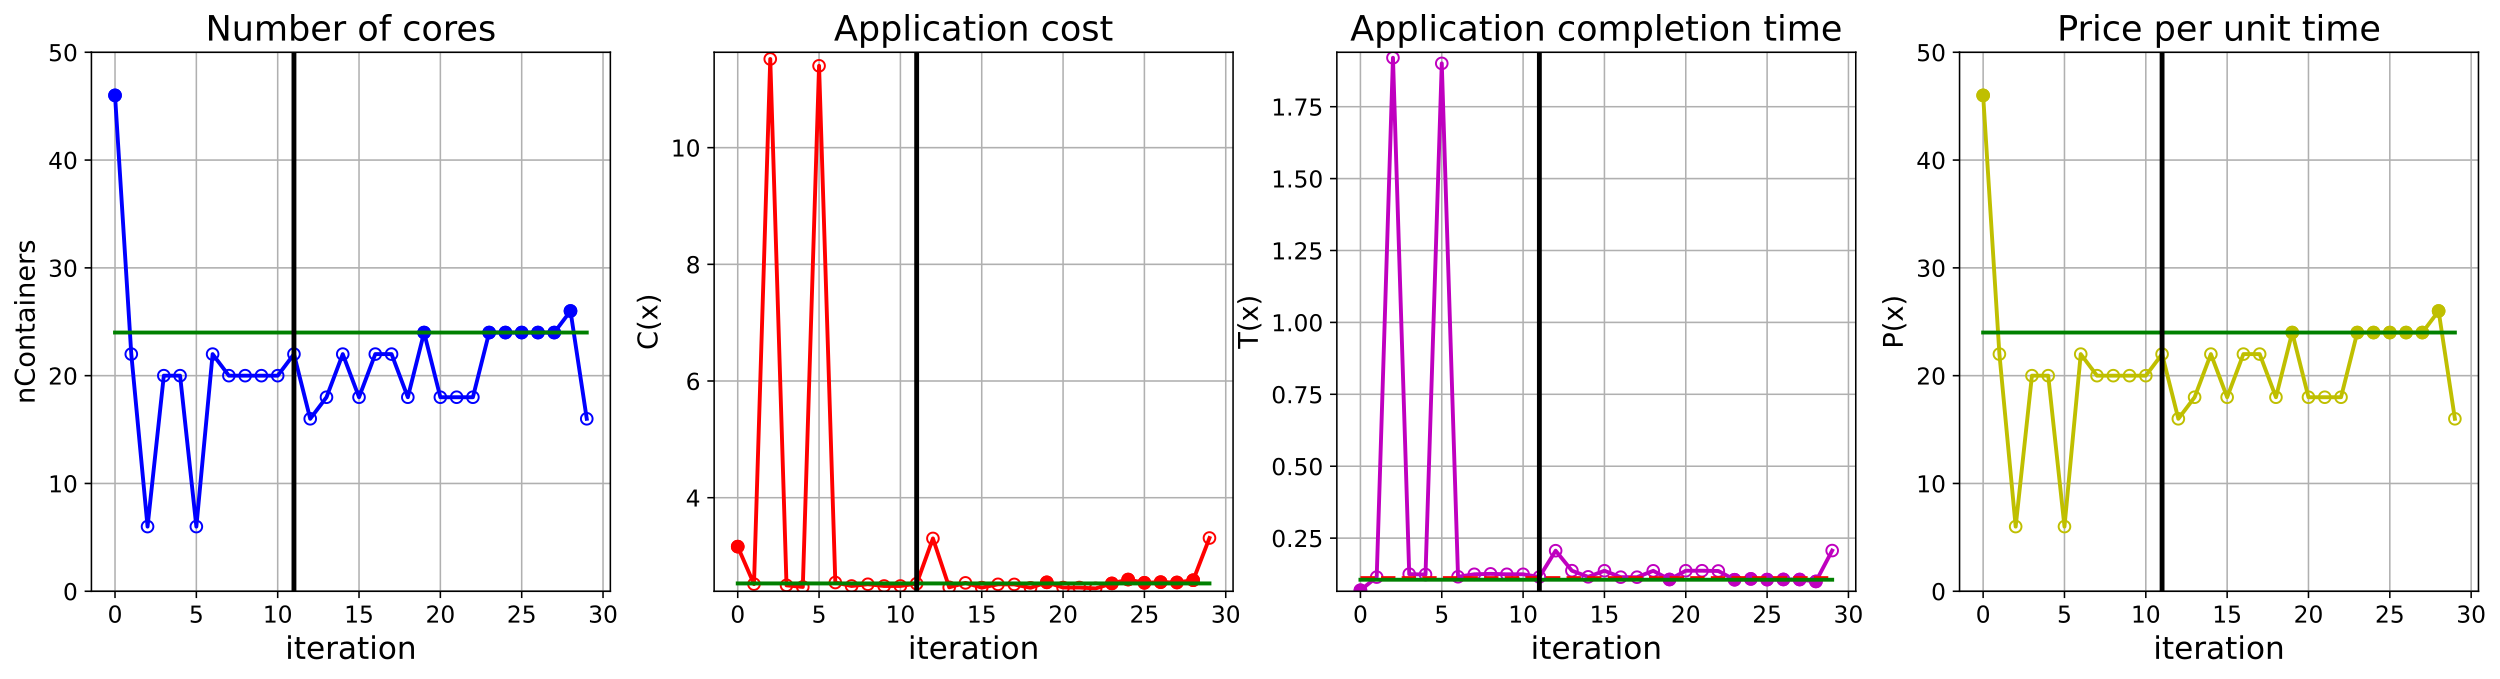 <?xml version="1.0" encoding="utf-8" standalone="no"?>
<!DOCTYPE svg PUBLIC "-//W3C//DTD SVG 1.1//EN"
  "http://www.w3.org/Graphics/SVG/1.1/DTD/svg11.dtd">
<!-- Created with matplotlib (https://matplotlib.org/) -->
<svg height="349.376pt" version="1.1" viewBox="0 0 1285.69 349.376" width="1285.69pt" xmlns="http://www.w3.org/2000/svg" xmlns:xlink="http://www.w3.org/1999/xlink">
 <defs>
  <style type="text/css">
*{stroke-linecap:butt;stroke-linejoin:round;}
  </style>
 </defs>
 <g id="figure_1">
  <g id="patch_1">
   <path d="M 0 349.376 
L 1285.69 349.376 
L 1285.69 0 
L 0 0 
z
" style="fill:#ffffff;"/>
  </g>
  <g id="axes_1">
   <g id="patch_2">
    <path d="M 47.019 304.077 
L 313.889 304.077 
L 313.889 26.877 
L 47.019 26.877 
z
" style="fill:#ffffff;"/>
   </g>
   <g id="matplotlib.axis_1">
    <g id="xtick_1">
     <g id="line2d_1">
      <path clip-path="url(#p41fb0a658e)" d="M 59.15 304.077 
L 59.15 26.877 
" style="fill:none;stroke:#b0b0b0;stroke-linecap:square;stroke-width:0.8;"/>
     </g>
     <g id="line2d_2">
      <defs>
       <path d="M 0 0 
L 0 3.5 
" id="m127bc9ce54" style="stroke:#000000;stroke-width:0.8;"/>
      </defs>
      <g>
       <use style="stroke:#000000;stroke-width:0.8;" x="59.15" xlink:href="#m127bc9ce54" y="304.077"/>
      </g>
     </g>
     <g id="text_1">
      <!-- 0 -->
      <defs>
       <path d="M 31.781 66.406 
Q 24.172 66.406 20.328 58.906 
Q 16.5 51.422 16.5 36.375 
Q 16.5 21.391 20.328 13.891 
Q 24.172 6.391 31.781 6.391 
Q 39.453 6.391 43.281 13.891 
Q 47.125 21.391 47.125 36.375 
Q 47.125 51.422 43.281 58.906 
Q 39.453 66.406 31.781 66.406 
z
M 31.781 74.219 
Q 44.047 74.219 50.516 64.516 
Q 56.984 54.828 56.984 36.375 
Q 56.984 17.969 50.516 8.266 
Q 44.047 -1.422 31.781 -1.422 
Q 19.531 -1.422 13.062 8.266 
Q 6.594 17.969 6.594 36.375 
Q 6.594 54.828 13.062 64.516 
Q 19.531 74.219 31.781 74.219 
z
" id="DejaVuSans-48"/>
      </defs>
      <g transform="translate(55.332 320.195)scale(0.12 -0.12)">
       <use xlink:href="#DejaVuSans-48"/>
      </g>
     </g>
    </g>
    <g id="xtick_2">
     <g id="line2d_3">
      <path clip-path="url(#p41fb0a658e)" d="M 100.979 304.077 
L 100.979 26.877 
" style="fill:none;stroke:#b0b0b0;stroke-linecap:square;stroke-width:0.8;"/>
     </g>
     <g id="line2d_4">
      <g>
       <use style="stroke:#000000;stroke-width:0.8;" x="100.979" xlink:href="#m127bc9ce54" y="304.077"/>
      </g>
     </g>
     <g id="text_2">
      <!-- 5 -->
      <defs>
       <path d="M 10.797 72.906 
L 49.516 72.906 
L 49.516 64.594 
L 19.828 64.594 
L 19.828 46.734 
Q 21.969 47.469 24.109 47.828 
Q 26.266 48.188 28.422 48.188 
Q 40.625 48.188 47.75 41.5 
Q 54.891 34.812 54.891 23.391 
Q 54.891 11.625 47.562 5.094 
Q 40.234 -1.422 26.906 -1.422 
Q 22.312 -1.422 17.547 -0.641 
Q 12.797 0.141 7.719 1.703 
L 7.719 11.625 
Q 12.109 9.234 16.797 8.062 
Q 21.484 6.891 26.703 6.891 
Q 35.156 6.891 40.078 11.328 
Q 45.016 15.766 45.016 23.391 
Q 45.016 31 40.078 35.438 
Q 35.156 39.891 26.703 39.891 
Q 22.75 39.891 18.812 39.016 
Q 14.891 38.141 10.797 36.281 
z
" id="DejaVuSans-53"/>
      </defs>
      <g transform="translate(97.161 320.195)scale(0.12 -0.12)">
       <use xlink:href="#DejaVuSans-53"/>
      </g>
     </g>
    </g>
    <g id="xtick_3">
     <g id="line2d_5">
      <path clip-path="url(#p41fb0a658e)" d="M 142.808 304.077 
L 142.808 26.877 
" style="fill:none;stroke:#b0b0b0;stroke-linecap:square;stroke-width:0.8;"/>
     </g>
     <g id="line2d_6">
      <g>
       <use style="stroke:#000000;stroke-width:0.8;" x="142.808" xlink:href="#m127bc9ce54" y="304.077"/>
      </g>
     </g>
     <g id="text_3">
      <!-- 10 -->
      <defs>
       <path d="M 12.406 8.297 
L 28.516 8.297 
L 28.516 63.922 
L 10.984 60.406 
L 10.984 69.391 
L 28.422 72.906 
L 38.281 72.906 
L 38.281 8.297 
L 54.391 8.297 
L 54.391 0 
L 12.406 0 
z
" id="DejaVuSans-49"/>
      </defs>
      <g transform="translate(135.173 320.195)scale(0.12 -0.12)">
       <use xlink:href="#DejaVuSans-49"/>
       <use x="63.623" xlink:href="#DejaVuSans-48"/>
      </g>
     </g>
    </g>
    <g id="xtick_4">
     <g id="line2d_7">
      <path clip-path="url(#p41fb0a658e)" d="M 184.637 304.077 
L 184.637 26.877 
" style="fill:none;stroke:#b0b0b0;stroke-linecap:square;stroke-width:0.8;"/>
     </g>
     <g id="line2d_8">
      <g>
       <use style="stroke:#000000;stroke-width:0.8;" x="184.637" xlink:href="#m127bc9ce54" y="304.077"/>
      </g>
     </g>
     <g id="text_4">
      <!-- 15 -->
      <g transform="translate(177.002 320.195)scale(0.12 -0.12)">
       <use xlink:href="#DejaVuSans-49"/>
       <use x="63.623" xlink:href="#DejaVuSans-53"/>
      </g>
     </g>
    </g>
    <g id="xtick_5">
     <g id="line2d_9">
      <path clip-path="url(#p41fb0a658e)" d="M 226.466 304.077 
L 226.466 26.877 
" style="fill:none;stroke:#b0b0b0;stroke-linecap:square;stroke-width:0.8;"/>
     </g>
     <g id="line2d_10">
      <g>
       <use style="stroke:#000000;stroke-width:0.8;" x="226.466" xlink:href="#m127bc9ce54" y="304.077"/>
      </g>
     </g>
     <g id="text_5">
      <!-- 20 -->
      <defs>
       <path d="M 19.188 8.297 
L 53.609 8.297 
L 53.609 0 
L 7.328 0 
L 7.328 8.297 
Q 12.938 14.109 22.625 23.891 
Q 32.328 33.688 34.812 36.531 
Q 39.547 41.844 41.422 45.531 
Q 43.312 49.219 43.312 52.781 
Q 43.312 58.594 39.234 62.25 
Q 35.156 65.922 28.609 65.922 
Q 23.969 65.922 18.812 64.312 
Q 13.672 62.703 7.812 59.422 
L 7.812 69.391 
Q 13.766 71.781 18.938 73 
Q 24.125 74.219 28.422 74.219 
Q 39.75 74.219 46.484 68.547 
Q 53.219 62.891 53.219 53.422 
Q 53.219 48.922 51.531 44.891 
Q 49.859 40.875 45.406 35.406 
Q 44.188 33.984 37.641 27.219 
Q 31.109 20.453 19.188 8.297 
z
" id="DejaVuSans-50"/>
      </defs>
      <g transform="translate(218.831 320.195)scale(0.12 -0.12)">
       <use xlink:href="#DejaVuSans-50"/>
       <use x="63.623" xlink:href="#DejaVuSans-48"/>
      </g>
     </g>
    </g>
    <g id="xtick_6">
     <g id="line2d_11">
      <path clip-path="url(#p41fb0a658e)" d="M 268.295 304.077 
L 268.295 26.877 
" style="fill:none;stroke:#b0b0b0;stroke-linecap:square;stroke-width:0.8;"/>
     </g>
     <g id="line2d_12">
      <g>
       <use style="stroke:#000000;stroke-width:0.8;" x="268.295" xlink:href="#m127bc9ce54" y="304.077"/>
      </g>
     </g>
     <g id="text_6">
      <!-- 25 -->
      <g transform="translate(260.66 320.195)scale(0.12 -0.12)">
       <use xlink:href="#DejaVuSans-50"/>
       <use x="63.623" xlink:href="#DejaVuSans-53"/>
      </g>
     </g>
    </g>
    <g id="xtick_7">
     <g id="line2d_13">
      <path clip-path="url(#p41fb0a658e)" d="M 310.124 304.077 
L 310.124 26.877 
" style="fill:none;stroke:#b0b0b0;stroke-linecap:square;stroke-width:0.8;"/>
     </g>
     <g id="line2d_14">
      <g>
       <use style="stroke:#000000;stroke-width:0.8;" x="310.124" xlink:href="#m127bc9ce54" y="304.077"/>
      </g>
     </g>
     <g id="text_7">
      <!-- 30 -->
      <defs>
       <path d="M 40.578 39.312 
Q 47.656 37.797 51.625 33 
Q 55.609 28.219 55.609 21.188 
Q 55.609 10.406 48.188 4.484 
Q 40.766 -1.422 27.094 -1.422 
Q 22.516 -1.422 17.656 -0.516 
Q 12.797 0.391 7.625 2.203 
L 7.625 11.719 
Q 11.719 9.328 16.594 8.109 
Q 21.484 6.891 26.812 6.891 
Q 36.078 6.891 40.938 10.547 
Q 45.797 14.203 45.797 21.188 
Q 45.797 27.641 41.281 31.266 
Q 36.766 34.906 28.719 34.906 
L 20.219 34.906 
L 20.219 43.016 
L 29.109 43.016 
Q 36.375 43.016 40.234 45.922 
Q 44.094 48.828 44.094 54.297 
Q 44.094 59.906 40.109 62.906 
Q 36.141 65.922 28.719 65.922 
Q 24.656 65.922 20.016 65.031 
Q 15.375 64.156 9.812 62.312 
L 9.812 71.094 
Q 15.438 72.656 20.344 73.438 
Q 25.25 74.219 29.594 74.219 
Q 40.828 74.219 47.359 69.109 
Q 53.906 64.016 53.906 55.328 
Q 53.906 49.266 50.438 45.094 
Q 46.969 40.922 40.578 39.312 
z
" id="DejaVuSans-51"/>
      </defs>
      <g transform="translate(302.489 320.195)scale(0.12 -0.12)">
       <use xlink:href="#DejaVuSans-51"/>
       <use x="63.623" xlink:href="#DejaVuSans-48"/>
      </g>
     </g>
    </g>
    <g id="text_8">
     <!-- iteration -->
     <defs>
      <path d="M 9.422 54.688 
L 18.406 54.688 
L 18.406 0 
L 9.422 0 
z
M 9.422 75.984 
L 18.406 75.984 
L 18.406 64.594 
L 9.422 64.594 
z
" id="DejaVuSans-105"/>
      <path d="M 18.312 70.219 
L 18.312 54.688 
L 36.812 54.688 
L 36.812 47.703 
L 18.312 47.703 
L 18.312 18.016 
Q 18.312 11.328 20.141 9.422 
Q 21.969 7.516 27.594 7.516 
L 36.812 7.516 
L 36.812 0 
L 27.594 0 
Q 17.188 0 13.234 3.875 
Q 9.281 7.766 9.281 18.016 
L 9.281 47.703 
L 2.688 47.703 
L 2.688 54.688 
L 9.281 54.688 
L 9.281 70.219 
z
" id="DejaVuSans-116"/>
      <path d="M 56.203 29.594 
L 56.203 25.203 
L 14.891 25.203 
Q 15.484 15.922 20.484 11.062 
Q 25.484 6.203 34.422 6.203 
Q 39.594 6.203 44.453 7.469 
Q 49.312 8.734 54.109 11.281 
L 54.109 2.781 
Q 49.266 0.734 44.188 -0.344 
Q 39.109 -1.422 33.891 -1.422 
Q 20.797 -1.422 13.156 6.188 
Q 5.516 13.812 5.516 26.812 
Q 5.516 40.234 12.766 48.109 
Q 20.016 56 32.328 56 
Q 43.359 56 49.781 48.891 
Q 56.203 41.797 56.203 29.594 
z
M 47.219 32.234 
Q 47.125 39.594 43.094 43.984 
Q 39.062 48.391 32.422 48.391 
Q 24.906 48.391 20.391 44.141 
Q 15.875 39.891 15.188 32.172 
z
" id="DejaVuSans-101"/>
      <path d="M 41.109 46.297 
Q 39.594 47.172 37.812 47.578 
Q 36.031 48 33.891 48 
Q 26.266 48 22.188 43.047 
Q 18.109 38.094 18.109 28.812 
L 18.109 0 
L 9.078 0 
L 9.078 54.688 
L 18.109 54.688 
L 18.109 46.188 
Q 20.953 51.172 25.484 53.578 
Q 30.031 56 36.531 56 
Q 37.453 56 38.578 55.875 
Q 39.703 55.766 41.062 55.516 
z
" id="DejaVuSans-114"/>
      <path d="M 34.281 27.484 
Q 23.391 27.484 19.188 25 
Q 14.984 22.516 14.984 16.5 
Q 14.984 11.719 18.141 8.906 
Q 21.297 6.109 26.703 6.109 
Q 34.188 6.109 38.703 11.406 
Q 43.219 16.703 43.219 25.484 
L 43.219 27.484 
z
M 52.203 31.203 
L 52.203 0 
L 43.219 0 
L 43.219 8.297 
Q 40.141 3.328 35.547 0.953 
Q 30.953 -1.422 24.312 -1.422 
Q 15.922 -1.422 10.953 3.297 
Q 6 8.016 6 15.922 
Q 6 25.141 12.172 29.828 
Q 18.359 34.516 30.609 34.516 
L 43.219 34.516 
L 43.219 35.406 
Q 43.219 41.609 39.141 45 
Q 35.062 48.391 27.688 48.391 
Q 23 48.391 18.547 47.266 
Q 14.109 46.141 10.016 43.891 
L 10.016 52.203 
Q 14.938 54.109 19.578 55.047 
Q 24.219 56 28.609 56 
Q 40.484 56 46.344 49.844 
Q 52.203 43.703 52.203 31.203 
z
" id="DejaVuSans-97"/>
      <path d="M 30.609 48.391 
Q 23.391 48.391 19.188 42.75 
Q 14.984 37.109 14.984 27.297 
Q 14.984 17.484 19.156 11.844 
Q 23.344 6.203 30.609 6.203 
Q 37.797 6.203 41.984 11.859 
Q 46.188 17.531 46.188 27.297 
Q 46.188 37.016 41.984 42.703 
Q 37.797 48.391 30.609 48.391 
z
M 30.609 56 
Q 42.328 56 49.016 48.375 
Q 55.719 40.766 55.719 27.297 
Q 55.719 13.875 49.016 6.219 
Q 42.328 -1.422 30.609 -1.422 
Q 18.844 -1.422 12.172 6.219 
Q 5.516 13.875 5.516 27.297 
Q 5.516 40.766 12.172 48.375 
Q 18.844 56 30.609 56 
z
" id="DejaVuSans-111"/>
      <path d="M 54.891 33.016 
L 54.891 0 
L 45.906 0 
L 45.906 32.719 
Q 45.906 40.484 42.875 44.328 
Q 39.844 48.188 33.797 48.188 
Q 26.516 48.188 22.312 43.547 
Q 18.109 38.922 18.109 30.906 
L 18.109 0 
L 9.078 0 
L 9.078 54.688 
L 18.109 54.688 
L 18.109 46.188 
Q 21.344 51.125 25.703 53.562 
Q 30.078 56 35.797 56 
Q 45.219 56 50.047 50.172 
Q 54.891 44.344 54.891 33.016 
z
" id="DejaVuSans-110"/>
     </defs>
     <g transform="translate(146.658 338.848)scale(0.16 -0.16)">
      <use xlink:href="#DejaVuSans-105"/>
      <use x="27.783" xlink:href="#DejaVuSans-116"/>
      <use x="66.992" xlink:href="#DejaVuSans-101"/>
      <use x="128.516" xlink:href="#DejaVuSans-114"/>
      <use x="169.629" xlink:href="#DejaVuSans-97"/>
      <use x="230.908" xlink:href="#DejaVuSans-116"/>
      <use x="270.117" xlink:href="#DejaVuSans-105"/>
      <use x="297.9" xlink:href="#DejaVuSans-111"/>
      <use x="359.082" xlink:href="#DejaVuSans-110"/>
     </g>
    </g>
   </g>
   <g id="matplotlib.axis_2">
    <g id="ytick_1">
     <g id="line2d_15">
      <path clip-path="url(#p41fb0a658e)" d="M 47.019 304.077 
L 313.889 304.077 
" style="fill:none;stroke:#b0b0b0;stroke-linecap:square;stroke-width:0.8;"/>
     </g>
     <g id="line2d_16">
      <defs>
       <path d="M 0 0 
L -3.5 0 
" id="meae1f0dca8" style="stroke:#000000;stroke-width:0.8;"/>
      </defs>
      <g>
       <use style="stroke:#000000;stroke-width:0.8;" x="47.019" xlink:href="#meae1f0dca8" y="304.077"/>
      </g>
     </g>
     <g id="text_9">
      <!-- 0 -->
      <g transform="translate(32.384 308.636)scale(0.12 -0.12)">
       <use xlink:href="#DejaVuSans-48"/>
      </g>
     </g>
    </g>
    <g id="ytick_2">
     <g id="line2d_17">
      <path clip-path="url(#p41fb0a658e)" d="M 47.019 248.637 
L 313.889 248.637 
" style="fill:none;stroke:#b0b0b0;stroke-linecap:square;stroke-width:0.8;"/>
     </g>
     <g id="line2d_18">
      <g>
       <use style="stroke:#000000;stroke-width:0.8;" x="47.019" xlink:href="#meae1f0dca8" y="248.637"/>
      </g>
     </g>
     <g id="text_10">
      <!-- 10 -->
      <g transform="translate(24.749 253.196)scale(0.12 -0.12)">
       <use xlink:href="#DejaVuSans-49"/>
       <use x="63.623" xlink:href="#DejaVuSans-48"/>
      </g>
     </g>
    </g>
    <g id="ytick_3">
     <g id="line2d_19">
      <path clip-path="url(#p41fb0a658e)" d="M 47.019 193.197 
L 313.889 193.197 
" style="fill:none;stroke:#b0b0b0;stroke-linecap:square;stroke-width:0.8;"/>
     </g>
     <g id="line2d_20">
      <g>
       <use style="stroke:#000000;stroke-width:0.8;" x="47.019" xlink:href="#meae1f0dca8" y="193.197"/>
      </g>
     </g>
     <g id="text_11">
      <!-- 20 -->
      <g transform="translate(24.749 197.756)scale(0.12 -0.12)">
       <use xlink:href="#DejaVuSans-50"/>
       <use x="63.623" xlink:href="#DejaVuSans-48"/>
      </g>
     </g>
    </g>
    <g id="ytick_4">
     <g id="line2d_21">
      <path clip-path="url(#p41fb0a658e)" d="M 47.019 137.757 
L 313.889 137.757 
" style="fill:none;stroke:#b0b0b0;stroke-linecap:square;stroke-width:0.8;"/>
     </g>
     <g id="line2d_22">
      <g>
       <use style="stroke:#000000;stroke-width:0.8;" x="47.019" xlink:href="#meae1f0dca8" y="137.757"/>
      </g>
     </g>
     <g id="text_12">
      <!-- 30 -->
      <g transform="translate(24.749 142.316)scale(0.12 -0.12)">
       <use xlink:href="#DejaVuSans-51"/>
       <use x="63.623" xlink:href="#DejaVuSans-48"/>
      </g>
     </g>
    </g>
    <g id="ytick_5">
     <g id="line2d_23">
      <path clip-path="url(#p41fb0a658e)" d="M 47.019 82.317 
L 313.889 82.317 
" style="fill:none;stroke:#b0b0b0;stroke-linecap:square;stroke-width:0.8;"/>
     </g>
     <g id="line2d_24">
      <g>
       <use style="stroke:#000000;stroke-width:0.8;" x="47.019" xlink:href="#meae1f0dca8" y="82.317"/>
      </g>
     </g>
     <g id="text_13">
      <!-- 40 -->
      <defs>
       <path d="M 37.797 64.312 
L 12.891 25.391 
L 37.797 25.391 
z
M 35.203 72.906 
L 47.609 72.906 
L 47.609 25.391 
L 58.016 25.391 
L 58.016 17.188 
L 47.609 17.188 
L 47.609 0 
L 37.797 0 
L 37.797 17.188 
L 4.891 17.188 
L 4.891 26.703 
z
" id="DejaVuSans-52"/>
      </defs>
      <g transform="translate(24.749 86.876)scale(0.12 -0.12)">
       <use xlink:href="#DejaVuSans-52"/>
       <use x="63.623" xlink:href="#DejaVuSans-48"/>
      </g>
     </g>
    </g>
    <g id="ytick_6">
     <g id="line2d_25">
      <path clip-path="url(#p41fb0a658e)" d="M 47.019 26.877 
L 313.889 26.877 
" style="fill:none;stroke:#b0b0b0;stroke-linecap:square;stroke-width:0.8;"/>
     </g>
     <g id="line2d_26">
      <g>
       <use style="stroke:#000000;stroke-width:0.8;" x="47.019" xlink:href="#meae1f0dca8" y="26.877"/>
      </g>
     </g>
     <g id="text_14">
      <!-- 50 -->
      <g transform="translate(24.749 31.436)scale(0.12 -0.12)">
       <use xlink:href="#DejaVuSans-53"/>
       <use x="63.623" xlink:href="#DejaVuSans-48"/>
      </g>
     </g>
    </g>
    <g id="text_15">
     <!-- nContainers -->
     <defs>
      <path d="M 64.406 67.281 
L 64.406 56.891 
Q 59.422 61.531 53.781 63.812 
Q 48.141 66.109 41.797 66.109 
Q 29.297 66.109 22.656 58.469 
Q 16.016 50.828 16.016 36.375 
Q 16.016 21.969 22.656 14.328 
Q 29.297 6.688 41.797 6.688 
Q 48.141 6.688 53.781 8.984 
Q 59.422 11.281 64.406 15.922 
L 64.406 5.609 
Q 59.234 2.094 53.438 0.328 
Q 47.656 -1.422 41.219 -1.422 
Q 24.656 -1.422 15.125 8.703 
Q 5.609 18.844 5.609 36.375 
Q 5.609 53.953 15.125 64.078 
Q 24.656 74.219 41.219 74.219 
Q 47.75 74.219 53.531 72.484 
Q 59.328 70.75 64.406 67.281 
z
" id="DejaVuSans-67"/>
      <path d="M 44.281 53.078 
L 44.281 44.578 
Q 40.484 46.531 36.375 47.5 
Q 32.281 48.484 27.875 48.484 
Q 21.188 48.484 17.844 46.438 
Q 14.5 44.391 14.5 40.281 
Q 14.5 37.156 16.891 35.375 
Q 19.281 33.594 26.516 31.984 
L 29.594 31.297 
Q 39.156 29.25 43.188 25.516 
Q 47.219 21.781 47.219 15.094 
Q 47.219 7.469 41.188 3.016 
Q 35.156 -1.422 24.609 -1.422 
Q 20.219 -1.422 15.453 -0.562 
Q 10.688 0.297 5.422 2 
L 5.422 11.281 
Q 10.406 8.688 15.234 7.391 
Q 20.062 6.109 24.812 6.109 
Q 31.156 6.109 34.562 8.281 
Q 37.984 10.453 37.984 14.406 
Q 37.984 18.062 35.516 20.016 
Q 33.062 21.969 24.703 23.781 
L 21.578 24.516 
Q 13.234 26.266 9.516 29.906 
Q 5.812 33.547 5.812 39.891 
Q 5.812 47.609 11.281 51.797 
Q 16.75 56 26.812 56 
Q 31.781 56 36.172 55.266 
Q 40.578 54.547 44.281 53.078 
z
" id="DejaVuSans-115"/>
     </defs>
     <g transform="translate(17.838 207.767)rotate(-90)scale(0.14 -0.14)">
      <use xlink:href="#DejaVuSans-110"/>
      <use x="63.379" xlink:href="#DejaVuSans-67"/>
      <use x="133.203" xlink:href="#DejaVuSans-111"/>
      <use x="194.385" xlink:href="#DejaVuSans-110"/>
      <use x="257.764" xlink:href="#DejaVuSans-116"/>
      <use x="296.973" xlink:href="#DejaVuSans-97"/>
      <use x="358.252" xlink:href="#DejaVuSans-105"/>
      <use x="386.035" xlink:href="#DejaVuSans-110"/>
      <use x="449.414" xlink:href="#DejaVuSans-101"/>
      <use x="510.938" xlink:href="#DejaVuSans-114"/>
      <use x="552.051" xlink:href="#DejaVuSans-115"/>
     </g>
    </g>
   </g>
   <g id="line2d_27">
    <path clip-path="url(#p41fb0a658e)" d="M 59.15 49.053 
L 67.516 182.109 
L 75.881 270.813 
L 84.247 193.197 
L 92.613 193.197 
L 100.979 270.813 
L 109.345 182.109 
L 117.711 193.197 
L 126.076 193.197 
L 134.442 193.197 
L 142.808 193.197 
L 151.174 182.109 
L 159.54 215.373 
L 167.905 204.285 
L 176.271 182.109 
L 184.637 204.285 
L 193.003 182.109 
L 201.369 182.109 
L 209.735 204.285 
L 218.1 171.021 
L 226.466 204.285 
L 234.832 204.285 
L 243.198 204.285 
L 251.564 171.021 
L 259.929 171.021 
L 268.295 171.021 
L 276.661 171.021 
L 285.027 171.021 
L 293.393 159.933 
L 301.759 215.373 
" style="fill:none;stroke:#0000ff;stroke-linecap:square;stroke-width:2;"/>
    <defs>
     <path d="M 0 3 
C 0.796 3 1.559 2.684 2.121 2.121 
C 2.684 1.559 3 0.796 3 0 
C 3 -0.796 2.684 -1.559 2.121 -2.121 
C 1.559 -2.684 0.796 -3 0 -3 
C -0.796 -3 -1.559 -2.684 -2.121 -2.121 
C -2.684 -1.559 -3 -0.796 -3 0 
C -3 0.796 -2.684 1.559 -2.121 2.121 
C -1.559 2.684 -0.796 3 0 3 
z
" id="m482a94e393" style="stroke:#0000ff;"/>
    </defs>
    <g clip-path="url(#p41fb0a658e)">
     <use style="fill-opacity:0;stroke:#0000ff;" x="59.15" xlink:href="#m482a94e393" y="49.053"/>
     <use style="fill-opacity:0;stroke:#0000ff;" x="67.516" xlink:href="#m482a94e393" y="182.109"/>
     <use style="fill-opacity:0;stroke:#0000ff;" x="75.881" xlink:href="#m482a94e393" y="270.813"/>
     <use style="fill-opacity:0;stroke:#0000ff;" x="84.247" xlink:href="#m482a94e393" y="193.197"/>
     <use style="fill-opacity:0;stroke:#0000ff;" x="92.613" xlink:href="#m482a94e393" y="193.197"/>
     <use style="fill-opacity:0;stroke:#0000ff;" x="100.979" xlink:href="#m482a94e393" y="270.813"/>
     <use style="fill-opacity:0;stroke:#0000ff;" x="109.345" xlink:href="#m482a94e393" y="182.109"/>
     <use style="fill-opacity:0;stroke:#0000ff;" x="117.711" xlink:href="#m482a94e393" y="193.197"/>
     <use style="fill-opacity:0;stroke:#0000ff;" x="126.076" xlink:href="#m482a94e393" y="193.197"/>
     <use style="fill-opacity:0;stroke:#0000ff;" x="134.442" xlink:href="#m482a94e393" y="193.197"/>
     <use style="fill-opacity:0;stroke:#0000ff;" x="142.808" xlink:href="#m482a94e393" y="193.197"/>
     <use style="fill-opacity:0;stroke:#0000ff;" x="151.174" xlink:href="#m482a94e393" y="182.109"/>
     <use style="fill-opacity:0;stroke:#0000ff;" x="159.54" xlink:href="#m482a94e393" y="215.373"/>
     <use style="fill-opacity:0;stroke:#0000ff;" x="167.905" xlink:href="#m482a94e393" y="204.285"/>
     <use style="fill-opacity:0;stroke:#0000ff;" x="176.271" xlink:href="#m482a94e393" y="182.109"/>
     <use style="fill-opacity:0;stroke:#0000ff;" x="184.637" xlink:href="#m482a94e393" y="204.285"/>
     <use style="fill-opacity:0;stroke:#0000ff;" x="193.003" xlink:href="#m482a94e393" y="182.109"/>
     <use style="fill-opacity:0;stroke:#0000ff;" x="201.369" xlink:href="#m482a94e393" y="182.109"/>
     <use style="fill-opacity:0;stroke:#0000ff;" x="209.735" xlink:href="#m482a94e393" y="204.285"/>
     <use style="fill-opacity:0;stroke:#0000ff;" x="218.1" xlink:href="#m482a94e393" y="171.021"/>
     <use style="fill-opacity:0;stroke:#0000ff;" x="226.466" xlink:href="#m482a94e393" y="204.285"/>
     <use style="fill-opacity:0;stroke:#0000ff;" x="234.832" xlink:href="#m482a94e393" y="204.285"/>
     <use style="fill-opacity:0;stroke:#0000ff;" x="243.198" xlink:href="#m482a94e393" y="204.285"/>
     <use style="fill-opacity:0;stroke:#0000ff;" x="251.564" xlink:href="#m482a94e393" y="171.021"/>
     <use style="fill-opacity:0;stroke:#0000ff;" x="259.929" xlink:href="#m482a94e393" y="171.021"/>
     <use style="fill-opacity:0;stroke:#0000ff;" x="268.295" xlink:href="#m482a94e393" y="171.021"/>
     <use style="fill-opacity:0;stroke:#0000ff;" x="276.661" xlink:href="#m482a94e393" y="171.021"/>
     <use style="fill-opacity:0;stroke:#0000ff;" x="285.027" xlink:href="#m482a94e393" y="171.021"/>
     <use style="fill-opacity:0;stroke:#0000ff;" x="293.393" xlink:href="#m482a94e393" y="159.933"/>
     <use style="fill-opacity:0;stroke:#0000ff;" x="301.759" xlink:href="#m482a94e393" y="215.373"/>
    </g>
   </g>
   <g id="line2d_28">
    <defs>
     <path d="M 0 3 
C 0.796 3 1.559 2.684 2.121 2.121 
C 2.684 1.559 3 0.796 3 0 
C 3 -0.796 2.684 -1.559 2.121 -2.121 
C 1.559 -2.684 0.796 -3 0 -3 
C -0.796 -3 -1.559 -2.684 -2.121 -2.121 
C -2.684 -1.559 -3 -0.796 -3 0 
C -3 0.796 -2.684 1.559 -2.121 2.121 
C -1.559 2.684 -0.796 3 0 3 
z
" id="m9571621b27" style="stroke:#0000ff;"/>
    </defs>
    <g clip-path="url(#p41fb0a658e)">
     <use style="fill:#0000ff;stroke:#0000ff;" x="59.15" xlink:href="#m9571621b27" y="49.053"/>
    </g>
   </g>
   <g id="line2d_29">
    <g clip-path="url(#p41fb0a658e)">
     <use style="fill:#0000ff;stroke:#0000ff;" x="218.1" xlink:href="#m9571621b27" y="171.021"/>
    </g>
   </g>
   <g id="line2d_30">
    <g clip-path="url(#p41fb0a658e)">
     <use style="fill:#0000ff;stroke:#0000ff;" x="251.564" xlink:href="#m9571621b27" y="171.021"/>
    </g>
   </g>
   <g id="line2d_31">
    <g clip-path="url(#p41fb0a658e)">
     <use style="fill:#0000ff;stroke:#0000ff;" x="259.929" xlink:href="#m9571621b27" y="171.021"/>
    </g>
   </g>
   <g id="line2d_32">
    <g clip-path="url(#p41fb0a658e)">
     <use style="fill:#0000ff;stroke:#0000ff;" x="268.295" xlink:href="#m9571621b27" y="171.021"/>
    </g>
   </g>
   <g id="line2d_33">
    <g clip-path="url(#p41fb0a658e)">
     <use style="fill:#0000ff;stroke:#0000ff;" x="276.661" xlink:href="#m9571621b27" y="171.021"/>
    </g>
   </g>
   <g id="line2d_34">
    <g clip-path="url(#p41fb0a658e)">
     <use style="fill:#0000ff;stroke:#0000ff;" x="285.027" xlink:href="#m9571621b27" y="171.021"/>
    </g>
   </g>
   <g id="line2d_35">
    <g clip-path="url(#p41fb0a658e)">
     <use style="fill:#0000ff;stroke:#0000ff;" x="293.393" xlink:href="#m9571621b27" y="159.933"/>
    </g>
   </g>
   <g id="line2d_36">
    <path clip-path="url(#p41fb0a658e)" d="M 59.15 171.021 
L 67.516 171.021 
L 75.881 171.021 
L 84.247 171.021 
L 92.613 171.021 
L 100.979 171.021 
L 109.345 171.021 
L 117.711 171.021 
L 126.076 171.021 
L 134.442 171.021 
L 142.808 171.021 
L 151.174 171.021 
L 159.54 171.021 
L 167.905 171.021 
L 176.271 171.021 
L 184.637 171.021 
L 193.003 171.021 
L 201.369 171.021 
L 209.735 171.021 
L 218.1 171.021 
L 226.466 171.021 
L 234.832 171.021 
L 243.198 171.021 
L 251.564 171.021 
L 259.929 171.021 
L 268.295 171.021 
L 276.661 171.021 
L 285.027 171.021 
L 293.393 171.021 
L 301.759 171.021 
" style="fill:none;stroke:#008000;stroke-linecap:square;stroke-width:2;"/>
   </g>
   <g id="line2d_37">
    <path clip-path="url(#p41fb0a658e)" d="M 151.174 304.077 
L 151.174 26.877 
" style="fill:none;stroke:#000000;stroke-linecap:square;stroke-width:2.5;"/>
   </g>
   <g id="patch_3">
    <path d="M 47.019 304.077 
L 47.019 26.877 
" style="fill:none;stroke:#000000;stroke-linecap:square;stroke-linejoin:miter;stroke-width:0.8;"/>
   </g>
   <g id="patch_4">
    <path d="M 313.889 304.077 
L 313.889 26.877 
" style="fill:none;stroke:#000000;stroke-linecap:square;stroke-linejoin:miter;stroke-width:0.8;"/>
   </g>
   <g id="patch_5">
    <path d="M 47.019 304.077 
L 313.889 304.077 
" style="fill:none;stroke:#000000;stroke-linecap:square;stroke-linejoin:miter;stroke-width:0.8;"/>
   </g>
   <g id="patch_6">
    <path d="M 47.019 26.877 
L 313.889 26.877 
" style="fill:none;stroke:#000000;stroke-linecap:square;stroke-linejoin:miter;stroke-width:0.8;"/>
   </g>
   <g id="text_16">
    <!-- Number of cores -->
    <defs>
     <path d="M 9.812 72.906 
L 23.094 72.906 
L 55.422 11.922 
L 55.422 72.906 
L 64.984 72.906 
L 64.984 0 
L 51.703 0 
L 19.391 60.984 
L 19.391 0 
L 9.812 0 
z
" id="DejaVuSans-78"/>
     <path d="M 8.5 21.578 
L 8.5 54.688 
L 17.484 54.688 
L 17.484 21.922 
Q 17.484 14.156 20.5 10.266 
Q 23.531 6.391 29.594 6.391 
Q 36.859 6.391 41.078 11.031 
Q 45.312 15.672 45.312 23.688 
L 45.312 54.688 
L 54.297 54.688 
L 54.297 0 
L 45.312 0 
L 45.312 8.406 
Q 42.047 3.422 37.719 1 
Q 33.406 -1.422 27.688 -1.422 
Q 18.266 -1.422 13.375 4.438 
Q 8.5 10.297 8.5 21.578 
z
M 31.109 56 
z
" id="DejaVuSans-117"/>
     <path d="M 52 44.188 
Q 55.375 50.25 60.062 53.125 
Q 64.75 56 71.094 56 
Q 79.641 56 84.281 50.016 
Q 88.922 44.047 88.922 33.016 
L 88.922 0 
L 79.891 0 
L 79.891 32.719 
Q 79.891 40.578 77.094 44.375 
Q 74.312 48.188 68.609 48.188 
Q 61.625 48.188 57.562 43.547 
Q 53.516 38.922 53.516 30.906 
L 53.516 0 
L 44.484 0 
L 44.484 32.719 
Q 44.484 40.625 41.703 44.406 
Q 38.922 48.188 33.109 48.188 
Q 26.219 48.188 22.156 43.531 
Q 18.109 38.875 18.109 30.906 
L 18.109 0 
L 9.078 0 
L 9.078 54.688 
L 18.109 54.688 
L 18.109 46.188 
Q 21.188 51.219 25.484 53.609 
Q 29.781 56 35.688 56 
Q 41.656 56 45.828 52.969 
Q 50 49.953 52 44.188 
z
" id="DejaVuSans-109"/>
     <path d="M 48.688 27.297 
Q 48.688 37.203 44.609 42.844 
Q 40.531 48.484 33.406 48.484 
Q 26.266 48.484 22.188 42.844 
Q 18.109 37.203 18.109 27.297 
Q 18.109 17.391 22.188 11.75 
Q 26.266 6.109 33.406 6.109 
Q 40.531 6.109 44.609 11.75 
Q 48.688 17.391 48.688 27.297 
z
M 18.109 46.391 
Q 20.953 51.266 25.266 53.625 
Q 29.594 56 35.594 56 
Q 45.562 56 51.781 48.094 
Q 58.016 40.188 58.016 27.297 
Q 58.016 14.406 51.781 6.484 
Q 45.562 -1.422 35.594 -1.422 
Q 29.594 -1.422 25.266 0.953 
Q 20.953 3.328 18.109 8.203 
L 18.109 0 
L 9.078 0 
L 9.078 75.984 
L 18.109 75.984 
z
" id="DejaVuSans-98"/>
     <path id="DejaVuSans-32"/>
     <path d="M 37.109 75.984 
L 37.109 68.5 
L 28.516 68.5 
Q 23.688 68.5 21.797 66.547 
Q 19.922 64.594 19.922 59.516 
L 19.922 54.688 
L 34.719 54.688 
L 34.719 47.703 
L 19.922 47.703 
L 19.922 0 
L 10.891 0 
L 10.891 47.703 
L 2.297 47.703 
L 2.297 54.688 
L 10.891 54.688 
L 10.891 58.5 
Q 10.891 67.625 15.141 71.797 
Q 19.391 75.984 28.609 75.984 
z
" id="DejaVuSans-102"/>
     <path d="M 48.781 52.594 
L 48.781 44.188 
Q 44.969 46.297 41.141 47.344 
Q 37.312 48.391 33.406 48.391 
Q 24.656 48.391 19.812 42.844 
Q 14.984 37.312 14.984 27.297 
Q 14.984 17.281 19.812 11.734 
Q 24.656 6.203 33.406 6.203 
Q 37.312 6.203 41.141 7.25 
Q 44.969 8.297 48.781 10.406 
L 48.781 2.094 
Q 45.016 0.344 40.984 -0.531 
Q 36.969 -1.422 32.422 -1.422 
Q 20.062 -1.422 12.781 6.344 
Q 5.516 14.109 5.516 27.297 
Q 5.516 40.672 12.859 48.328 
Q 20.219 56 33.016 56 
Q 37.156 56 41.109 55.141 
Q 45.062 54.297 48.781 52.594 
z
" id="DejaVuSans-99"/>
    </defs>
    <g transform="translate(105.725 20.877)scale(0.18 -0.18)">
     <use xlink:href="#DejaVuSans-78"/>
     <use x="74.805" xlink:href="#DejaVuSans-117"/>
     <use x="138.184" xlink:href="#DejaVuSans-109"/>
     <use x="235.596" xlink:href="#DejaVuSans-98"/>
     <use x="299.072" xlink:href="#DejaVuSans-101"/>
     <use x="360.596" xlink:href="#DejaVuSans-114"/>
     <use x="401.709" xlink:href="#DejaVuSans-32"/>
     <use x="433.496" xlink:href="#DejaVuSans-111"/>
     <use x="494.678" xlink:href="#DejaVuSans-102"/>
     <use x="529.883" xlink:href="#DejaVuSans-32"/>
     <use x="561.67" xlink:href="#DejaVuSans-99"/>
     <use x="616.65" xlink:href="#DejaVuSans-111"/>
     <use x="677.832" xlink:href="#DejaVuSans-114"/>
     <use x="716.695" xlink:href="#DejaVuSans-101"/>
     <use x="778.219" xlink:href="#DejaVuSans-115"/>
    </g>
   </g>
  </g>
  <g id="axes_2">
   <g id="patch_7">
    <path d="M 367.263 304.077 
L 634.132 304.077 
L 634.132 26.877 
L 367.263 26.877 
z
" style="fill:#ffffff;"/>
   </g>
   <g id="matplotlib.axis_3">
    <g id="xtick_8">
     <g id="line2d_38">
      <path clip-path="url(#p9a532ef077)" d="M 379.393 304.077 
L 379.393 26.877 
" style="fill:none;stroke:#b0b0b0;stroke-linecap:square;stroke-width:0.8;"/>
     </g>
     <g id="line2d_39">
      <g>
       <use style="stroke:#000000;stroke-width:0.8;" x="379.393" xlink:href="#m127bc9ce54" y="304.077"/>
      </g>
     </g>
     <g id="text_17">
      <!-- 0 -->
      <g transform="translate(375.576 320.195)scale(0.12 -0.12)">
       <use xlink:href="#DejaVuSans-48"/>
      </g>
     </g>
    </g>
    <g id="xtick_9">
     <g id="line2d_40">
      <path clip-path="url(#p9a532ef077)" d="M 421.222 304.077 
L 421.222 26.877 
" style="fill:none;stroke:#b0b0b0;stroke-linecap:square;stroke-width:0.8;"/>
     </g>
     <g id="line2d_41">
      <g>
       <use style="stroke:#000000;stroke-width:0.8;" x="421.222" xlink:href="#m127bc9ce54" y="304.077"/>
      </g>
     </g>
     <g id="text_18">
      <!-- 5 -->
      <g transform="translate(417.405 320.195)scale(0.12 -0.12)">
       <use xlink:href="#DejaVuSans-53"/>
      </g>
     </g>
    </g>
    <g id="xtick_10">
     <g id="line2d_42">
      <path clip-path="url(#p9a532ef077)" d="M 463.051 304.077 
L 463.051 26.877 
" style="fill:none;stroke:#b0b0b0;stroke-linecap:square;stroke-width:0.8;"/>
     </g>
     <g id="line2d_43">
      <g>
       <use style="stroke:#000000;stroke-width:0.8;" x="463.051" xlink:href="#m127bc9ce54" y="304.077"/>
      </g>
     </g>
     <g id="text_19">
      <!-- 10 -->
      <g transform="translate(455.416 320.195)scale(0.12 -0.12)">
       <use xlink:href="#DejaVuSans-49"/>
       <use x="63.623" xlink:href="#DejaVuSans-48"/>
      </g>
     </g>
    </g>
    <g id="xtick_11">
     <g id="line2d_44">
      <path clip-path="url(#p9a532ef077)" d="M 504.881 304.077 
L 504.881 26.877 
" style="fill:none;stroke:#b0b0b0;stroke-linecap:square;stroke-width:0.8;"/>
     </g>
     <g id="line2d_45">
      <g>
       <use style="stroke:#000000;stroke-width:0.8;" x="504.881" xlink:href="#m127bc9ce54" y="304.077"/>
      </g>
     </g>
     <g id="text_20">
      <!-- 15 -->
      <g transform="translate(497.246 320.195)scale(0.12 -0.12)">
       <use xlink:href="#DejaVuSans-49"/>
       <use x="63.623" xlink:href="#DejaVuSans-53"/>
      </g>
     </g>
    </g>
    <g id="xtick_12">
     <g id="line2d_46">
      <path clip-path="url(#p9a532ef077)" d="M 546.71 304.077 
L 546.71 26.877 
" style="fill:none;stroke:#b0b0b0;stroke-linecap:square;stroke-width:0.8;"/>
     </g>
     <g id="line2d_47">
      <g>
       <use style="stroke:#000000;stroke-width:0.8;" x="546.71" xlink:href="#m127bc9ce54" y="304.077"/>
      </g>
     </g>
     <g id="text_21">
      <!-- 20 -->
      <g transform="translate(539.075 320.195)scale(0.12 -0.12)">
       <use xlink:href="#DejaVuSans-50"/>
       <use x="63.623" xlink:href="#DejaVuSans-48"/>
      </g>
     </g>
    </g>
    <g id="xtick_13">
     <g id="line2d_48">
      <path clip-path="url(#p9a532ef077)" d="M 588.539 304.077 
L 588.539 26.877 
" style="fill:none;stroke:#b0b0b0;stroke-linecap:square;stroke-width:0.8;"/>
     </g>
     <g id="line2d_49">
      <g>
       <use style="stroke:#000000;stroke-width:0.8;" x="588.539" xlink:href="#m127bc9ce54" y="304.077"/>
      </g>
     </g>
     <g id="text_22">
      <!-- 25 -->
      <g transform="translate(580.904 320.195)scale(0.12 -0.12)">
       <use xlink:href="#DejaVuSans-50"/>
       <use x="63.623" xlink:href="#DejaVuSans-53"/>
      </g>
     </g>
    </g>
    <g id="xtick_14">
     <g id="line2d_50">
      <path clip-path="url(#p9a532ef077)" d="M 630.368 304.077 
L 630.368 26.877 
" style="fill:none;stroke:#b0b0b0;stroke-linecap:square;stroke-width:0.8;"/>
     </g>
     <g id="line2d_51">
      <g>
       <use style="stroke:#000000;stroke-width:0.8;" x="630.368" xlink:href="#m127bc9ce54" y="304.077"/>
      </g>
     </g>
     <g id="text_23">
      <!-- 30 -->
      <g transform="translate(622.733 320.195)scale(0.12 -0.12)">
       <use xlink:href="#DejaVuSans-51"/>
       <use x="63.623" xlink:href="#DejaVuSans-48"/>
      </g>
     </g>
    </g>
    <g id="text_24">
     <!-- iteration -->
     <g transform="translate(466.901 338.848)scale(0.16 -0.16)">
      <use xlink:href="#DejaVuSans-105"/>
      <use x="27.783" xlink:href="#DejaVuSans-116"/>
      <use x="66.992" xlink:href="#DejaVuSans-101"/>
      <use x="128.516" xlink:href="#DejaVuSans-114"/>
      <use x="169.629" xlink:href="#DejaVuSans-97"/>
      <use x="230.908" xlink:href="#DejaVuSans-116"/>
      <use x="270.117" xlink:href="#DejaVuSans-105"/>
      <use x="297.9" xlink:href="#DejaVuSans-111"/>
      <use x="359.082" xlink:href="#DejaVuSans-110"/>
     </g>
    </g>
   </g>
   <g id="matplotlib.axis_4">
    <g id="ytick_7">
     <g id="line2d_52">
      <path clip-path="url(#p9a532ef077)" d="M 367.263 255.944 
L 634.132 255.944 
" style="fill:none;stroke:#b0b0b0;stroke-linecap:square;stroke-width:0.8;"/>
     </g>
     <g id="line2d_53">
      <g>
       <use style="stroke:#000000;stroke-width:0.8;" x="367.263" xlink:href="#meae1f0dca8" y="255.944"/>
      </g>
     </g>
     <g id="text_25">
      <!-- 4 -->
      <g transform="translate(352.628 260.503)scale(0.12 -0.12)">
       <use xlink:href="#DejaVuSans-52"/>
      </g>
     </g>
    </g>
    <g id="ytick_8">
     <g id="line2d_54">
      <path clip-path="url(#p9a532ef077)" d="M 367.263 195.942 
L 634.132 195.942 
" style="fill:none;stroke:#b0b0b0;stroke-linecap:square;stroke-width:0.8;"/>
     </g>
     <g id="line2d_55">
      <g>
       <use style="stroke:#000000;stroke-width:0.8;" x="367.263" xlink:href="#meae1f0dca8" y="195.942"/>
      </g>
     </g>
     <g id="text_26">
      <!-- 6 -->
      <defs>
       <path d="M 33.016 40.375 
Q 26.375 40.375 22.484 35.828 
Q 18.609 31.297 18.609 23.391 
Q 18.609 15.531 22.484 10.953 
Q 26.375 6.391 33.016 6.391 
Q 39.656 6.391 43.531 10.953 
Q 47.406 15.531 47.406 23.391 
Q 47.406 31.297 43.531 35.828 
Q 39.656 40.375 33.016 40.375 
z
M 52.594 71.297 
L 52.594 62.312 
Q 48.875 64.062 45.094 64.984 
Q 41.312 65.922 37.594 65.922 
Q 27.828 65.922 22.672 59.328 
Q 17.531 52.734 16.797 39.406 
Q 19.672 43.656 24.016 45.922 
Q 28.375 48.188 33.594 48.188 
Q 44.578 48.188 50.953 41.516 
Q 57.328 34.859 57.328 23.391 
Q 57.328 12.156 50.688 5.359 
Q 44.047 -1.422 33.016 -1.422 
Q 20.359 -1.422 13.672 8.266 
Q 6.984 17.969 6.984 36.375 
Q 6.984 53.656 15.188 63.938 
Q 23.391 74.219 37.203 74.219 
Q 40.922 74.219 44.703 73.484 
Q 48.484 72.75 52.594 71.297 
z
" id="DejaVuSans-54"/>
      </defs>
      <g transform="translate(352.628 200.501)scale(0.12 -0.12)">
       <use xlink:href="#DejaVuSans-54"/>
      </g>
     </g>
    </g>
    <g id="ytick_9">
     <g id="line2d_56">
      <path clip-path="url(#p9a532ef077)" d="M 367.263 135.939 
L 634.132 135.939 
" style="fill:none;stroke:#b0b0b0;stroke-linecap:square;stroke-width:0.8;"/>
     </g>
     <g id="line2d_57">
      <g>
       <use style="stroke:#000000;stroke-width:0.8;" x="367.263" xlink:href="#meae1f0dca8" y="135.939"/>
      </g>
     </g>
     <g id="text_27">
      <!-- 8 -->
      <defs>
       <path d="M 31.781 34.625 
Q 24.75 34.625 20.719 30.859 
Q 16.703 27.094 16.703 20.516 
Q 16.703 13.922 20.719 10.156 
Q 24.75 6.391 31.781 6.391 
Q 38.812 6.391 42.859 10.172 
Q 46.922 13.969 46.922 20.516 
Q 46.922 27.094 42.891 30.859 
Q 38.875 34.625 31.781 34.625 
z
M 21.922 38.812 
Q 15.578 40.375 12.031 44.719 
Q 8.5 49.078 8.5 55.328 
Q 8.5 64.062 14.719 69.141 
Q 20.953 74.219 31.781 74.219 
Q 42.672 74.219 48.875 69.141 
Q 55.078 64.062 55.078 55.328 
Q 55.078 49.078 51.531 44.719 
Q 48 40.375 41.703 38.812 
Q 48.828 37.156 52.797 32.312 
Q 56.781 27.484 56.781 20.516 
Q 56.781 9.906 50.312 4.234 
Q 43.844 -1.422 31.781 -1.422 
Q 19.734 -1.422 13.25 4.234 
Q 6.781 9.906 6.781 20.516 
Q 6.781 27.484 10.781 32.312 
Q 14.797 37.156 21.922 38.812 
z
M 18.312 54.391 
Q 18.312 48.734 21.844 45.562 
Q 25.391 42.391 31.781 42.391 
Q 38.141 42.391 41.719 45.562 
Q 45.312 48.734 45.312 54.391 
Q 45.312 60.062 41.719 63.234 
Q 38.141 66.406 31.781 66.406 
Q 25.391 66.406 21.844 63.234 
Q 18.312 60.062 18.312 54.391 
z
" id="DejaVuSans-56"/>
      </defs>
      <g transform="translate(352.628 140.498)scale(0.12 -0.12)">
       <use xlink:href="#DejaVuSans-56"/>
      </g>
     </g>
    </g>
    <g id="ytick_10">
     <g id="line2d_58">
      <path clip-path="url(#p9a532ef077)" d="M 367.263 75.936 
L 634.132 75.936 
" style="fill:none;stroke:#b0b0b0;stroke-linecap:square;stroke-width:0.8;"/>
     </g>
     <g id="line2d_59">
      <g>
       <use style="stroke:#000000;stroke-width:0.8;" x="367.263" xlink:href="#meae1f0dca8" y="75.936"/>
      </g>
     </g>
     <g id="text_28">
      <!-- 10 -->
      <g transform="translate(344.993 80.495)scale(0.12 -0.12)">
       <use xlink:href="#DejaVuSans-49"/>
       <use x="63.623" xlink:href="#DejaVuSans-48"/>
      </g>
     </g>
    </g>
    <g id="text_29">
     <!-- C(x) -->
     <defs>
      <path d="M 31 75.875 
Q 24.469 64.656 21.281 53.656 
Q 18.109 42.672 18.109 31.391 
Q 18.109 20.125 21.312 9.062 
Q 24.516 -2 31 -13.188 
L 23.188 -13.188 
Q 15.875 -1.703 12.234 9.375 
Q 8.594 20.453 8.594 31.391 
Q 8.594 42.281 12.203 53.312 
Q 15.828 64.359 23.188 75.875 
z
" id="DejaVuSans-40"/>
      <path d="M 54.891 54.688 
L 35.109 28.078 
L 55.906 0 
L 45.312 0 
L 29.391 21.484 
L 13.484 0 
L 2.875 0 
L 24.125 28.609 
L 4.688 54.688 
L 15.281 54.688 
L 29.781 35.203 
L 44.281 54.688 
z
" id="DejaVuSans-120"/>
      <path d="M 8.016 75.875 
L 15.828 75.875 
Q 23.141 64.359 26.781 53.312 
Q 30.422 42.281 30.422 31.391 
Q 30.422 20.453 26.781 9.375 
Q 23.141 -1.703 15.828 -13.188 
L 8.016 -13.188 
Q 14.5 -2 17.703 9.062 
Q 20.906 20.125 20.906 31.391 
Q 20.906 42.672 17.703 53.656 
Q 14.5 64.656 8.016 75.875 
z
" id="DejaVuSans-41"/>
     </defs>
     <g transform="translate(338.081 179.97)rotate(-90)scale(0.14 -0.14)">
      <use xlink:href="#DejaVuSans-67"/>
      <use x="69.824" xlink:href="#DejaVuSans-40"/>
      <use x="108.838" xlink:href="#DejaVuSans-120"/>
      <use x="168.018" xlink:href="#DejaVuSans-41"/>
     </g>
    </g>
   </g>
   <g id="line2d_60">
    <path clip-path="url(#p9a532ef077)" d="M 379.393 281.112 
L 387.759 300.392 
L 396.125 30.333 
L 404.491 301.032 
L 412.857 301.855 
L 421.222 33.846 
L 429.588 299.573 
L 437.954 301.361 
L 446.32 300.471 
L 454.686 301.366 
L 463.051 301.358 
L 471.417 300.151 
L 479.783 276.907 
L 488.149 302.041 
L 496.515 299.764 
L 504.881 302.2 
L 513.246 300.507 
L 521.612 300.547 
L 529.978 302.292 
L 538.344 299.484 
L 546.71 302.162 
L 555.075 302.147 
L 563.441 302.61 
L 571.807 300.044 
L 580.173 298.044 
L 588.539 299.717 
L 596.905 299.387 
L 605.27 299.553 
L 613.636 298.39 
L 622.002 276.689 
" style="fill:none;stroke:#ff0000;stroke-linecap:square;stroke-width:2;"/>
    <defs>
     <path d="M 0 3 
C 0.796 3 1.559 2.684 2.121 2.121 
C 2.684 1.559 3 0.796 3 0 
C 3 -0.796 2.684 -1.559 2.121 -2.121 
C 1.559 -2.684 0.796 -3 0 -3 
C -0.796 -3 -1.559 -2.684 -2.121 -2.121 
C -2.684 -1.559 -3 -0.796 -3 0 
C -3 0.796 -2.684 1.559 -2.121 2.121 
C -1.559 2.684 -0.796 3 0 3 
z
" id="m2851fed123" style="stroke:#ff0000;"/>
    </defs>
    <g clip-path="url(#p9a532ef077)">
     <use style="fill-opacity:0;stroke:#ff0000;" x="379.393" xlink:href="#m2851fed123" y="281.112"/>
     <use style="fill-opacity:0;stroke:#ff0000;" x="387.759" xlink:href="#m2851fed123" y="300.392"/>
     <use style="fill-opacity:0;stroke:#ff0000;" x="396.125" xlink:href="#m2851fed123" y="30.333"/>
     <use style="fill-opacity:0;stroke:#ff0000;" x="404.491" xlink:href="#m2851fed123" y="301.032"/>
     <use style="fill-opacity:0;stroke:#ff0000;" x="412.857" xlink:href="#m2851fed123" y="301.855"/>
     <use style="fill-opacity:0;stroke:#ff0000;" x="421.222" xlink:href="#m2851fed123" y="33.846"/>
     <use style="fill-opacity:0;stroke:#ff0000;" x="429.588" xlink:href="#m2851fed123" y="299.573"/>
     <use style="fill-opacity:0;stroke:#ff0000;" x="437.954" xlink:href="#m2851fed123" y="301.361"/>
     <use style="fill-opacity:0;stroke:#ff0000;" x="446.32" xlink:href="#m2851fed123" y="300.471"/>
     <use style="fill-opacity:0;stroke:#ff0000;" x="454.686" xlink:href="#m2851fed123" y="301.366"/>
     <use style="fill-opacity:0;stroke:#ff0000;" x="463.051" xlink:href="#m2851fed123" y="301.358"/>
     <use style="fill-opacity:0;stroke:#ff0000;" x="471.417" xlink:href="#m2851fed123" y="300.151"/>
     <use style="fill-opacity:0;stroke:#ff0000;" x="479.783" xlink:href="#m2851fed123" y="276.907"/>
     <use style="fill-opacity:0;stroke:#ff0000;" x="488.149" xlink:href="#m2851fed123" y="302.041"/>
     <use style="fill-opacity:0;stroke:#ff0000;" x="496.515" xlink:href="#m2851fed123" y="299.764"/>
     <use style="fill-opacity:0;stroke:#ff0000;" x="504.881" xlink:href="#m2851fed123" y="302.2"/>
     <use style="fill-opacity:0;stroke:#ff0000;" x="513.246" xlink:href="#m2851fed123" y="300.507"/>
     <use style="fill-opacity:0;stroke:#ff0000;" x="521.612" xlink:href="#m2851fed123" y="300.547"/>
     <use style="fill-opacity:0;stroke:#ff0000;" x="529.978" xlink:href="#m2851fed123" y="302.292"/>
     <use style="fill-opacity:0;stroke:#ff0000;" x="538.344" xlink:href="#m2851fed123" y="299.484"/>
     <use style="fill-opacity:0;stroke:#ff0000;" x="546.71" xlink:href="#m2851fed123" y="302.162"/>
     <use style="fill-opacity:0;stroke:#ff0000;" x="555.075" xlink:href="#m2851fed123" y="302.147"/>
     <use style="fill-opacity:0;stroke:#ff0000;" x="563.441" xlink:href="#m2851fed123" y="302.61"/>
     <use style="fill-opacity:0;stroke:#ff0000;" x="571.807" xlink:href="#m2851fed123" y="300.044"/>
     <use style="fill-opacity:0;stroke:#ff0000;" x="580.173" xlink:href="#m2851fed123" y="298.044"/>
     <use style="fill-opacity:0;stroke:#ff0000;" x="588.539" xlink:href="#m2851fed123" y="299.717"/>
     <use style="fill-opacity:0;stroke:#ff0000;" x="596.905" xlink:href="#m2851fed123" y="299.387"/>
     <use style="fill-opacity:0;stroke:#ff0000;" x="605.27" xlink:href="#m2851fed123" y="299.553"/>
     <use style="fill-opacity:0;stroke:#ff0000;" x="613.636" xlink:href="#m2851fed123" y="298.39"/>
     <use style="fill-opacity:0;stroke:#ff0000;" x="622.002" xlink:href="#m2851fed123" y="276.689"/>
    </g>
   </g>
   <g id="line2d_61">
    <defs>
     <path d="M 0 3 
C 0.796 3 1.559 2.684 2.121 2.121 
C 2.684 1.559 3 0.796 3 0 
C 3 -0.796 2.684 -1.559 2.121 -2.121 
C 1.559 -2.684 0.796 -3 0 -3 
C -0.796 -3 -1.559 -2.684 -2.121 -2.121 
C -2.684 -1.559 -3 -0.796 -3 0 
C -3 0.796 -2.684 1.559 -2.121 2.121 
C -1.559 2.684 -0.796 3 0 3 
z
" id="mc7b44da0cc" style="stroke:#ff0000;"/>
    </defs>
    <g clip-path="url(#p9a532ef077)">
     <use style="fill:#ff0000;stroke:#ff0000;" x="379.393" xlink:href="#mc7b44da0cc" y="281.112"/>
    </g>
   </g>
   <g id="line2d_62">
    <g clip-path="url(#p9a532ef077)">
     <use style="fill:#ff0000;stroke:#ff0000;" x="538.344" xlink:href="#mc7b44da0cc" y="299.484"/>
    </g>
   </g>
   <g id="line2d_63">
    <g clip-path="url(#p9a532ef077)">
     <use style="fill:#ff0000;stroke:#ff0000;" x="571.807" xlink:href="#mc7b44da0cc" y="300.044"/>
    </g>
   </g>
   <g id="line2d_64">
    <g clip-path="url(#p9a532ef077)">
     <use style="fill:#ff0000;stroke:#ff0000;" x="580.173" xlink:href="#mc7b44da0cc" y="298.044"/>
    </g>
   </g>
   <g id="line2d_65">
    <g clip-path="url(#p9a532ef077)">
     <use style="fill:#ff0000;stroke:#ff0000;" x="588.539" xlink:href="#mc7b44da0cc" y="299.717"/>
    </g>
   </g>
   <g id="line2d_66">
    <g clip-path="url(#p9a532ef077)">
     <use style="fill:#ff0000;stroke:#ff0000;" x="596.905" xlink:href="#mc7b44da0cc" y="299.387"/>
    </g>
   </g>
   <g id="line2d_67">
    <g clip-path="url(#p9a532ef077)">
     <use style="fill:#ff0000;stroke:#ff0000;" x="605.27" xlink:href="#mc7b44da0cc" y="299.553"/>
    </g>
   </g>
   <g id="line2d_68">
    <g clip-path="url(#p9a532ef077)">
     <use style="fill:#ff0000;stroke:#ff0000;" x="613.636" xlink:href="#mc7b44da0cc" y="298.39"/>
    </g>
   </g>
   <g id="line2d_69">
    <path clip-path="url(#p9a532ef077)" d="M 379.393 300.044 
L 387.759 300.044 
L 396.125 300.044 
L 404.491 300.044 
L 412.857 300.044 
L 421.222 300.044 
L 429.588 300.044 
L 437.954 300.044 
L 446.32 300.044 
L 454.686 300.044 
L 463.051 300.044 
L 471.417 300.044 
L 479.783 300.044 
L 488.149 300.044 
L 496.515 300.044 
L 504.881 300.044 
L 513.246 300.044 
L 521.612 300.044 
L 529.978 300.044 
L 538.344 300.044 
L 546.71 300.044 
L 555.075 300.044 
L 563.441 300.044 
L 571.807 300.044 
L 580.173 300.044 
L 588.539 300.044 
L 596.905 300.044 
L 605.27 300.044 
L 613.636 300.044 
L 622.002 300.044 
" style="fill:none;stroke:#008000;stroke-linecap:square;stroke-width:2;"/>
   </g>
   <g id="line2d_70">
    <path clip-path="url(#p9a532ef077)" d="M 471.417 304.077 
L 471.417 26.877 
" style="fill:none;stroke:#000000;stroke-linecap:square;stroke-width:2.5;"/>
   </g>
   <g id="patch_8">
    <path d="M 367.263 304.077 
L 367.263 26.877 
" style="fill:none;stroke:#000000;stroke-linecap:square;stroke-linejoin:miter;stroke-width:0.8;"/>
   </g>
   <g id="patch_9">
    <path d="M 634.132 304.077 
L 634.132 26.877 
" style="fill:none;stroke:#000000;stroke-linecap:square;stroke-linejoin:miter;stroke-width:0.8;"/>
   </g>
   <g id="patch_10">
    <path d="M 367.263 304.077 
L 634.132 304.077 
" style="fill:none;stroke:#000000;stroke-linecap:square;stroke-linejoin:miter;stroke-width:0.8;"/>
   </g>
   <g id="patch_11">
    <path d="M 367.263 26.877 
L 634.132 26.877 
" style="fill:none;stroke:#000000;stroke-linecap:square;stroke-linejoin:miter;stroke-width:0.8;"/>
   </g>
   <g id="text_30">
    <!-- Application cost -->
    <defs>
     <path d="M 34.188 63.188 
L 20.797 26.906 
L 47.609 26.906 
z
M 28.609 72.906 
L 39.797 72.906 
L 67.578 0 
L 57.328 0 
L 50.688 18.703 
L 17.828 18.703 
L 11.188 0 
L 0.781 0 
z
" id="DejaVuSans-65"/>
     <path d="M 18.109 8.203 
L 18.109 -20.797 
L 9.078 -20.797 
L 9.078 54.688 
L 18.109 54.688 
L 18.109 46.391 
Q 20.953 51.266 25.266 53.625 
Q 29.594 56 35.594 56 
Q 45.562 56 51.781 48.094 
Q 58.016 40.188 58.016 27.297 
Q 58.016 14.406 51.781 6.484 
Q 45.562 -1.422 35.594 -1.422 
Q 29.594 -1.422 25.266 0.953 
Q 20.953 3.328 18.109 8.203 
z
M 48.688 27.297 
Q 48.688 37.203 44.609 42.844 
Q 40.531 48.484 33.406 48.484 
Q 26.266 48.484 22.188 42.844 
Q 18.109 37.203 18.109 27.297 
Q 18.109 17.391 22.188 11.75 
Q 26.266 6.109 33.406 6.109 
Q 40.531 6.109 44.609 11.75 
Q 48.688 17.391 48.688 27.297 
z
" id="DejaVuSans-112"/>
     <path d="M 9.422 75.984 
L 18.406 75.984 
L 18.406 0 
L 9.422 0 
z
" id="DejaVuSans-108"/>
    </defs>
    <g transform="translate(428.878 20.877)scale(0.18 -0.18)">
     <use xlink:href="#DejaVuSans-65"/>
     <use x="68.408" xlink:href="#DejaVuSans-112"/>
     <use x="131.885" xlink:href="#DejaVuSans-112"/>
     <use x="195.361" xlink:href="#DejaVuSans-108"/>
     <use x="223.145" xlink:href="#DejaVuSans-105"/>
     <use x="250.928" xlink:href="#DejaVuSans-99"/>
     <use x="305.908" xlink:href="#DejaVuSans-97"/>
     <use x="367.188" xlink:href="#DejaVuSans-116"/>
     <use x="406.396" xlink:href="#DejaVuSans-105"/>
     <use x="434.18" xlink:href="#DejaVuSans-111"/>
     <use x="495.361" xlink:href="#DejaVuSans-110"/>
     <use x="558.74" xlink:href="#DejaVuSans-32"/>
     <use x="590.527" xlink:href="#DejaVuSans-99"/>
     <use x="645.508" xlink:href="#DejaVuSans-111"/>
     <use x="706.689" xlink:href="#DejaVuSans-115"/>
     <use x="758.789" xlink:href="#DejaVuSans-116"/>
    </g>
   </g>
  </g>
  <g id="axes_3">
   <g id="patch_12">
    <path d="M 687.506 304.077 
L 954.376 304.077 
L 954.376 26.877 
L 687.506 26.877 
z
" style="fill:#ffffff;"/>
   </g>
   <g id="matplotlib.axis_5">
    <g id="xtick_15">
     <g id="line2d_71">
      <path clip-path="url(#pfeac8f95a4)" d="M 699.637 304.077 
L 699.637 26.877 
" style="fill:none;stroke:#b0b0b0;stroke-linecap:square;stroke-width:0.8;"/>
     </g>
     <g id="line2d_72">
      <g>
       <use style="stroke:#000000;stroke-width:0.8;" x="699.637" xlink:href="#m127bc9ce54" y="304.077"/>
      </g>
     </g>
     <g id="text_31">
      <!-- 0 -->
      <g transform="translate(695.819 320.195)scale(0.12 -0.12)">
       <use xlink:href="#DejaVuSans-48"/>
      </g>
     </g>
    </g>
    <g id="xtick_16">
     <g id="line2d_73">
      <path clip-path="url(#pfeac8f95a4)" d="M 741.466 304.077 
L 741.466 26.877 
" style="fill:none;stroke:#b0b0b0;stroke-linecap:square;stroke-width:0.8;"/>
     </g>
     <g id="line2d_74">
      <g>
       <use style="stroke:#000000;stroke-width:0.8;" x="741.466" xlink:href="#m127bc9ce54" y="304.077"/>
      </g>
     </g>
     <g id="text_32">
      <!-- 5 -->
      <g transform="translate(737.648 320.195)scale(0.12 -0.12)">
       <use xlink:href="#DejaVuSans-53"/>
      </g>
     </g>
    </g>
    <g id="xtick_17">
     <g id="line2d_75">
      <path clip-path="url(#pfeac8f95a4)" d="M 783.295 304.077 
L 783.295 26.877 
" style="fill:none;stroke:#b0b0b0;stroke-linecap:square;stroke-width:0.8;"/>
     </g>
     <g id="line2d_76">
      <g>
       <use style="stroke:#000000;stroke-width:0.8;" x="783.295" xlink:href="#m127bc9ce54" y="304.077"/>
      </g>
     </g>
     <g id="text_33">
      <!-- 10 -->
      <g transform="translate(775.66 320.195)scale(0.12 -0.12)">
       <use xlink:href="#DejaVuSans-49"/>
       <use x="63.623" xlink:href="#DejaVuSans-48"/>
      </g>
     </g>
    </g>
    <g id="xtick_18">
     <g id="line2d_77">
      <path clip-path="url(#pfeac8f95a4)" d="M 825.124 304.077 
L 825.124 26.877 
" style="fill:none;stroke:#b0b0b0;stroke-linecap:square;stroke-width:0.8;"/>
     </g>
     <g id="line2d_78">
      <g>
       <use style="stroke:#000000;stroke-width:0.8;" x="825.124" xlink:href="#m127bc9ce54" y="304.077"/>
      </g>
     </g>
     <g id="text_34">
      <!-- 15 -->
      <g transform="translate(817.489 320.195)scale(0.12 -0.12)">
       <use xlink:href="#DejaVuSans-49"/>
       <use x="63.623" xlink:href="#DejaVuSans-53"/>
      </g>
     </g>
    </g>
    <g id="xtick_19">
     <g id="line2d_79">
      <path clip-path="url(#pfeac8f95a4)" d="M 866.953 304.077 
L 866.953 26.877 
" style="fill:none;stroke:#b0b0b0;stroke-linecap:square;stroke-width:0.8;"/>
     </g>
     <g id="line2d_80">
      <g>
       <use style="stroke:#000000;stroke-width:0.8;" x="866.953" xlink:href="#m127bc9ce54" y="304.077"/>
      </g>
     </g>
     <g id="text_35">
      <!-- 20 -->
      <g transform="translate(859.318 320.195)scale(0.12 -0.12)">
       <use xlink:href="#DejaVuSans-50"/>
       <use x="63.623" xlink:href="#DejaVuSans-48"/>
      </g>
     </g>
    </g>
    <g id="xtick_20">
     <g id="line2d_81">
      <path clip-path="url(#pfeac8f95a4)" d="M 908.782 304.077 
L 908.782 26.877 
" style="fill:none;stroke:#b0b0b0;stroke-linecap:square;stroke-width:0.8;"/>
     </g>
     <g id="line2d_82">
      <g>
       <use style="stroke:#000000;stroke-width:0.8;" x="908.782" xlink:href="#m127bc9ce54" y="304.077"/>
      </g>
     </g>
     <g id="text_36">
      <!-- 25 -->
      <g transform="translate(901.147 320.195)scale(0.12 -0.12)">
       <use xlink:href="#DejaVuSans-50"/>
       <use x="63.623" xlink:href="#DejaVuSans-53"/>
      </g>
     </g>
    </g>
    <g id="xtick_21">
     <g id="line2d_83">
      <path clip-path="url(#pfeac8f95a4)" d="M 950.611 304.077 
L 950.611 26.877 
" style="fill:none;stroke:#b0b0b0;stroke-linecap:square;stroke-width:0.8;"/>
     </g>
     <g id="line2d_84">
      <g>
       <use style="stroke:#000000;stroke-width:0.8;" x="950.611" xlink:href="#m127bc9ce54" y="304.077"/>
      </g>
     </g>
     <g id="text_37">
      <!-- 30 -->
      <g transform="translate(942.976 320.195)scale(0.12 -0.12)">
       <use xlink:href="#DejaVuSans-51"/>
       <use x="63.623" xlink:href="#DejaVuSans-48"/>
      </g>
     </g>
    </g>
    <g id="text_38">
     <!-- iteration -->
     <g transform="translate(787.145 338.848)scale(0.16 -0.16)">
      <use xlink:href="#DejaVuSans-105"/>
      <use x="27.783" xlink:href="#DejaVuSans-116"/>
      <use x="66.992" xlink:href="#DejaVuSans-101"/>
      <use x="128.516" xlink:href="#DejaVuSans-114"/>
      <use x="169.629" xlink:href="#DejaVuSans-97"/>
      <use x="230.908" xlink:href="#DejaVuSans-116"/>
      <use x="270.117" xlink:href="#DejaVuSans-105"/>
      <use x="297.9" xlink:href="#DejaVuSans-111"/>
      <use x="359.082" xlink:href="#DejaVuSans-110"/>
     </g>
    </g>
   </g>
   <g id="matplotlib.axis_6">
    <g id="ytick_11">
     <g id="line2d_85">
      <path clip-path="url(#pfeac8f95a4)" d="M 687.506 276.75 
L 954.376 276.75 
" style="fill:none;stroke:#b0b0b0;stroke-linecap:square;stroke-width:0.8;"/>
     </g>
     <g id="line2d_86">
      <g>
       <use style="stroke:#000000;stroke-width:0.8;" x="687.506" xlink:href="#meae1f0dca8" y="276.75"/>
      </g>
     </g>
     <g id="text_39">
      <!-- 0.25 -->
      <defs>
       <path d="M 10.688 12.406 
L 21 12.406 
L 21 0 
L 10.688 0 
z
" id="DejaVuSans-46"/>
      </defs>
      <g transform="translate(653.788 281.31)scale(0.12 -0.12)">
       <use xlink:href="#DejaVuSans-48"/>
       <use x="63.623" xlink:href="#DejaVuSans-46"/>
       <use x="95.41" xlink:href="#DejaVuSans-50"/>
       <use x="159.033" xlink:href="#DejaVuSans-53"/>
      </g>
     </g>
    </g>
    <g id="ytick_12">
     <g id="line2d_87">
      <path clip-path="url(#pfeac8f95a4)" d="M 687.506 239.77 
L 954.376 239.77 
" style="fill:none;stroke:#b0b0b0;stroke-linecap:square;stroke-width:0.8;"/>
     </g>
     <g id="line2d_88">
      <g>
       <use style="stroke:#000000;stroke-width:0.8;" x="687.506" xlink:href="#meae1f0dca8" y="239.77"/>
      </g>
     </g>
     <g id="text_40">
      <!-- 0.50 -->
      <g transform="translate(653.788 244.329)scale(0.12 -0.12)">
       <use xlink:href="#DejaVuSans-48"/>
       <use x="63.623" xlink:href="#DejaVuSans-46"/>
       <use x="95.41" xlink:href="#DejaVuSans-53"/>
       <use x="159.033" xlink:href="#DejaVuSans-48"/>
      </g>
     </g>
    </g>
    <g id="ytick_13">
     <g id="line2d_89">
      <path clip-path="url(#pfeac8f95a4)" d="M 687.506 202.789 
L 954.376 202.789 
" style="fill:none;stroke:#b0b0b0;stroke-linecap:square;stroke-width:0.8;"/>
     </g>
     <g id="line2d_90">
      <g>
       <use style="stroke:#000000;stroke-width:0.8;" x="687.506" xlink:href="#meae1f0dca8" y="202.789"/>
      </g>
     </g>
     <g id="text_41">
      <!-- 0.75 -->
      <defs>
       <path d="M 8.203 72.906 
L 55.078 72.906 
L 55.078 68.703 
L 28.609 0 
L 18.312 0 
L 43.219 64.594 
L 8.203 64.594 
z
" id="DejaVuSans-55"/>
      </defs>
      <g transform="translate(653.788 207.348)scale(0.12 -0.12)">
       <use xlink:href="#DejaVuSans-48"/>
       <use x="63.623" xlink:href="#DejaVuSans-46"/>
       <use x="95.41" xlink:href="#DejaVuSans-55"/>
       <use x="159.033" xlink:href="#DejaVuSans-53"/>
      </g>
     </g>
    </g>
    <g id="ytick_14">
     <g id="line2d_91">
      <path clip-path="url(#pfeac8f95a4)" d="M 687.506 165.808 
L 954.376 165.808 
" style="fill:none;stroke:#b0b0b0;stroke-linecap:square;stroke-width:0.8;"/>
     </g>
     <g id="line2d_92">
      <g>
       <use style="stroke:#000000;stroke-width:0.8;" x="687.506" xlink:href="#meae1f0dca8" y="165.808"/>
      </g>
     </g>
     <g id="text_42">
      <!-- 1.00 -->
      <g transform="translate(653.788 170.367)scale(0.12 -0.12)">
       <use xlink:href="#DejaVuSans-49"/>
       <use x="63.623" xlink:href="#DejaVuSans-46"/>
       <use x="95.41" xlink:href="#DejaVuSans-48"/>
       <use x="159.033" xlink:href="#DejaVuSans-48"/>
      </g>
     </g>
    </g>
    <g id="ytick_15">
     <g id="line2d_93">
      <path clip-path="url(#pfeac8f95a4)" d="M 687.506 128.827 
L 954.376 128.827 
" style="fill:none;stroke:#b0b0b0;stroke-linecap:square;stroke-width:0.8;"/>
     </g>
     <g id="line2d_94">
      <g>
       <use style="stroke:#000000;stroke-width:0.8;" x="687.506" xlink:href="#meae1f0dca8" y="128.827"/>
      </g>
     </g>
     <g id="text_43">
      <!-- 1.25 -->
      <g transform="translate(653.788 133.386)scale(0.12 -0.12)">
       <use xlink:href="#DejaVuSans-49"/>
       <use x="63.623" xlink:href="#DejaVuSans-46"/>
       <use x="95.41" xlink:href="#DejaVuSans-50"/>
       <use x="159.033" xlink:href="#DejaVuSans-53"/>
      </g>
     </g>
    </g>
    <g id="ytick_16">
     <g id="line2d_95">
      <path clip-path="url(#pfeac8f95a4)" d="M 687.506 91.846 
L 954.376 91.846 
" style="fill:none;stroke:#b0b0b0;stroke-linecap:square;stroke-width:0.8;"/>
     </g>
     <g id="line2d_96">
      <g>
       <use style="stroke:#000000;stroke-width:0.8;" x="687.506" xlink:href="#meae1f0dca8" y="91.846"/>
      </g>
     </g>
     <g id="text_44">
      <!-- 1.50 -->
      <g transform="translate(653.788 96.405)scale(0.12 -0.12)">
       <use xlink:href="#DejaVuSans-49"/>
       <use x="63.623" xlink:href="#DejaVuSans-46"/>
       <use x="95.41" xlink:href="#DejaVuSans-53"/>
       <use x="159.033" xlink:href="#DejaVuSans-48"/>
      </g>
     </g>
    </g>
    <g id="ytick_17">
     <g id="line2d_97">
      <path clip-path="url(#pfeac8f95a4)" d="M 687.506 54.865 
L 954.376 54.865 
" style="fill:none;stroke:#b0b0b0;stroke-linecap:square;stroke-width:0.8;"/>
     </g>
     <g id="line2d_98">
      <g>
       <use style="stroke:#000000;stroke-width:0.8;" x="687.506" xlink:href="#meae1f0dca8" y="54.865"/>
      </g>
     </g>
     <g id="text_45">
      <!-- 1.75 -->
      <g transform="translate(653.788 59.424)scale(0.12 -0.12)">
       <use xlink:href="#DejaVuSans-49"/>
       <use x="63.623" xlink:href="#DejaVuSans-46"/>
       <use x="95.41" xlink:href="#DejaVuSans-55"/>
       <use x="159.033" xlink:href="#DejaVuSans-53"/>
      </g>
     </g>
    </g>
    <g id="text_46">
     <!-- T(x) -->
     <defs>
      <path d="M -0.297 72.906 
L 61.375 72.906 
L 61.375 64.594 
L 35.5 64.594 
L 35.5 0 
L 25.594 0 
L 25.594 64.594 
L -0.297 64.594 
z
" id="DejaVuSans-84"/>
     </defs>
     <g transform="translate(646.876 179.358)rotate(-90)scale(0.14 -0.14)">
      <use xlink:href="#DejaVuSans-84"/>
      <use x="61.084" xlink:href="#DejaVuSans-40"/>
      <use x="100.098" xlink:href="#DejaVuSans-120"/>
      <use x="159.277" xlink:href="#DejaVuSans-41"/>
     </g>
    </g>
   </g>
   <g id="line2d_99">
    <path clip-path="url(#pfeac8f95a4)" d="M 699.637 303.566 
L 708.003 296.798 
L 716.368 29.717 
L 724.734 295.262 
L 733.1 295.465 
L 741.466 32.604 
L 749.832 296.614 
L 758.197 295.343 
L 766.563 295.124 
L 774.929 295.344 
L 783.295 295.342 
L 791.661 296.744 
L 800.027 283.21 
L 808.392 293.486 
L 816.758 296.657 
L 825.124 293.53 
L 833.49 296.823 
L 841.856 296.832 
L 850.221 293.555 
L 858.587 298.022 
L 866.953 293.52 
L 875.319 293.515 
L 883.685 293.642 
L 892.051 298.137 
L 900.416 297.726 
L 908.782 298.07 
L 917.148 298.002 
L 925.514 298.036 
L 933.88 299.023 
L 942.245 283.143 
" style="fill:none;stroke:#bf00bf;stroke-linecap:square;stroke-width:2;"/>
    <defs>
     <path d="M 0 3 
C 0.796 3 1.559 2.684 2.121 2.121 
C 2.684 1.559 3 0.796 3 0 
C 3 -0.796 2.684 -1.559 2.121 -2.121 
C 1.559 -2.684 0.796 -3 0 -3 
C -0.796 -3 -1.559 -2.684 -2.121 -2.121 
C -2.684 -1.559 -3 -0.796 -3 0 
C -3 0.796 -2.684 1.559 -2.121 2.121 
C -1.559 2.684 -0.796 3 0 3 
z
" id="m4ca20b52ca" style="stroke:#bf00bf;"/>
    </defs>
    <g clip-path="url(#pfeac8f95a4)">
     <use style="fill-opacity:0;stroke:#bf00bf;" x="699.637" xlink:href="#m4ca20b52ca" y="303.566"/>
     <use style="fill-opacity:0;stroke:#bf00bf;" x="708.003" xlink:href="#m4ca20b52ca" y="296.798"/>
     <use style="fill-opacity:0;stroke:#bf00bf;" x="716.368" xlink:href="#m4ca20b52ca" y="29.717"/>
     <use style="fill-opacity:0;stroke:#bf00bf;" x="724.734" xlink:href="#m4ca20b52ca" y="295.262"/>
     <use style="fill-opacity:0;stroke:#bf00bf;" x="733.1" xlink:href="#m4ca20b52ca" y="295.465"/>
     <use style="fill-opacity:0;stroke:#bf00bf;" x="741.466" xlink:href="#m4ca20b52ca" y="32.604"/>
     <use style="fill-opacity:0;stroke:#bf00bf;" x="749.832" xlink:href="#m4ca20b52ca" y="296.614"/>
     <use style="fill-opacity:0;stroke:#bf00bf;" x="758.197" xlink:href="#m4ca20b52ca" y="295.343"/>
     <use style="fill-opacity:0;stroke:#bf00bf;" x="766.563" xlink:href="#m4ca20b52ca" y="295.124"/>
     <use style="fill-opacity:0;stroke:#bf00bf;" x="774.929" xlink:href="#m4ca20b52ca" y="295.344"/>
     <use style="fill-opacity:0;stroke:#bf00bf;" x="783.295" xlink:href="#m4ca20b52ca" y="295.342"/>
     <use style="fill-opacity:0;stroke:#bf00bf;" x="791.661" xlink:href="#m4ca20b52ca" y="296.744"/>
     <use style="fill-opacity:0;stroke:#bf00bf;" x="800.027" xlink:href="#m4ca20b52ca" y="283.21"/>
     <use style="fill-opacity:0;stroke:#bf00bf;" x="808.392" xlink:href="#m4ca20b52ca" y="293.486"/>
     <use style="fill-opacity:0;stroke:#bf00bf;" x="816.758" xlink:href="#m4ca20b52ca" y="296.657"/>
     <use style="fill-opacity:0;stroke:#bf00bf;" x="825.124" xlink:href="#m4ca20b52ca" y="293.53"/>
     <use style="fill-opacity:0;stroke:#bf00bf;" x="833.49" xlink:href="#m4ca20b52ca" y="296.823"/>
     <use style="fill-opacity:0;stroke:#bf00bf;" x="841.856" xlink:href="#m4ca20b52ca" y="296.832"/>
     <use style="fill-opacity:0;stroke:#bf00bf;" x="850.221" xlink:href="#m4ca20b52ca" y="293.555"/>
     <use style="fill-opacity:0;stroke:#bf00bf;" x="858.587" xlink:href="#m4ca20b52ca" y="298.022"/>
     <use style="fill-opacity:0;stroke:#bf00bf;" x="866.953" xlink:href="#m4ca20b52ca" y="293.52"/>
     <use style="fill-opacity:0;stroke:#bf00bf;" x="875.319" xlink:href="#m4ca20b52ca" y="293.515"/>
     <use style="fill-opacity:0;stroke:#bf00bf;" x="883.685" xlink:href="#m4ca20b52ca" y="293.642"/>
     <use style="fill-opacity:0;stroke:#bf00bf;" x="892.051" xlink:href="#m4ca20b52ca" y="298.137"/>
     <use style="fill-opacity:0;stroke:#bf00bf;" x="900.416" xlink:href="#m4ca20b52ca" y="297.726"/>
     <use style="fill-opacity:0;stroke:#bf00bf;" x="908.782" xlink:href="#m4ca20b52ca" y="298.07"/>
     <use style="fill-opacity:0;stroke:#bf00bf;" x="917.148" xlink:href="#m4ca20b52ca" y="298.002"/>
     <use style="fill-opacity:0;stroke:#bf00bf;" x="925.514" xlink:href="#m4ca20b52ca" y="298.036"/>
     <use style="fill-opacity:0;stroke:#bf00bf;" x="933.88" xlink:href="#m4ca20b52ca" y="299.023"/>
     <use style="fill-opacity:0;stroke:#bf00bf;" x="942.245" xlink:href="#m4ca20b52ca" y="283.143"/>
    </g>
   </g>
   <g id="line2d_100">
    <defs>
     <path d="M 0 3 
C 0.796 3 1.559 2.684 2.121 2.121 
C 2.684 1.559 3 0.796 3 0 
C 3 -0.796 2.684 -1.559 2.121 -2.121 
C 1.559 -2.684 0.796 -3 0 -3 
C -0.796 -3 -1.559 -2.684 -2.121 -2.121 
C -2.684 -1.559 -3 -0.796 -3 0 
C -3 0.796 -2.684 1.559 -2.121 2.121 
C -1.559 2.684 -0.796 3 0 3 
z
" id="m3cd149d548" style="stroke:#bf00bf;"/>
    </defs>
    <g clip-path="url(#pfeac8f95a4)">
     <use style="fill:#bf00bf;stroke:#bf00bf;" x="699.637" xlink:href="#m3cd149d548" y="303.566"/>
    </g>
   </g>
   <g id="line2d_101">
    <g clip-path="url(#pfeac8f95a4)">
     <use style="fill:#bf00bf;stroke:#bf00bf;" x="858.587" xlink:href="#m3cd149d548" y="298.022"/>
    </g>
   </g>
   <g id="line2d_102">
    <g clip-path="url(#pfeac8f95a4)">
     <use style="fill:#bf00bf;stroke:#bf00bf;" x="892.051" xlink:href="#m3cd149d548" y="298.137"/>
    </g>
   </g>
   <g id="line2d_103">
    <g clip-path="url(#pfeac8f95a4)">
     <use style="fill:#bf00bf;stroke:#bf00bf;" x="900.416" xlink:href="#m3cd149d548" y="297.726"/>
    </g>
   </g>
   <g id="line2d_104">
    <g clip-path="url(#pfeac8f95a4)">
     <use style="fill:#bf00bf;stroke:#bf00bf;" x="908.782" xlink:href="#m3cd149d548" y="298.07"/>
    </g>
   </g>
   <g id="line2d_105">
    <g clip-path="url(#pfeac8f95a4)">
     <use style="fill:#bf00bf;stroke:#bf00bf;" x="917.148" xlink:href="#m3cd149d548" y="298.002"/>
    </g>
   </g>
   <g id="line2d_106">
    <g clip-path="url(#pfeac8f95a4)">
     <use style="fill:#bf00bf;stroke:#bf00bf;" x="925.514" xlink:href="#m3cd149d548" y="298.036"/>
    </g>
   </g>
   <g id="line2d_107">
    <g clip-path="url(#pfeac8f95a4)">
     <use style="fill:#bf00bf;stroke:#bf00bf;" x="933.88" xlink:href="#m3cd149d548" y="299.023"/>
    </g>
   </g>
   <g id="line2d_108">
    <path clip-path="url(#pfeac8f95a4)" d="M 699.637 297.295 
L 708.003 297.295 
L 716.368 297.295 
L 724.734 297.295 
L 733.1 297.295 
L 741.466 297.295 
L 749.832 297.295 
L 758.197 297.295 
L 766.563 297.295 
L 774.929 297.295 
L 783.295 297.295 
L 791.661 297.295 
L 800.027 297.295 
L 808.392 297.295 
L 816.758 297.295 
L 825.124 297.295 
L 833.49 297.295 
L 841.856 297.295 
L 850.221 297.295 
L 858.587 297.295 
L 866.953 297.295 
L 875.319 297.295 
L 883.685 297.295 
L 892.051 297.295 
L 900.416 297.295 
L 908.782 297.295 
L 917.148 297.295 
L 925.514 297.295 
L 933.88 297.295 
L 942.245 297.295 
" style="fill:none;stroke:#ff0000;stroke-dasharray:7.4,3.2;stroke-dashoffset:0;stroke-width:2;"/>
   </g>
   <g id="line2d_109">
    <path clip-path="url(#pfeac8f95a4)" d="M 699.637 298.137 
L 708.003 298.137 
L 716.368 298.137 
L 724.734 298.137 
L 733.1 298.137 
L 741.466 298.137 
L 749.832 298.137 
L 758.197 298.137 
L 766.563 298.137 
L 774.929 298.137 
L 783.295 298.137 
L 791.661 298.137 
L 800.027 298.137 
L 808.392 298.137 
L 816.758 298.137 
L 825.124 298.137 
L 833.49 298.137 
L 841.856 298.137 
L 850.221 298.137 
L 858.587 298.137 
L 866.953 298.137 
L 875.319 298.137 
L 883.685 298.137 
L 892.051 298.137 
L 900.416 298.137 
L 908.782 298.137 
L 917.148 298.137 
L 925.514 298.137 
L 933.88 298.137 
L 942.245 298.137 
" style="fill:none;stroke:#008000;stroke-linecap:square;stroke-width:2;"/>
   </g>
   <g id="line2d_110">
    <path clip-path="url(#pfeac8f95a4)" d="M 791.661 304.077 
L 791.661 26.877 
" style="fill:none;stroke:#000000;stroke-linecap:square;stroke-width:2.5;"/>
   </g>
   <g id="patch_13">
    <path d="M 687.506 304.077 
L 687.506 26.877 
" style="fill:none;stroke:#000000;stroke-linecap:square;stroke-linejoin:miter;stroke-width:0.8;"/>
   </g>
   <g id="patch_14">
    <path d="M 954.376 304.077 
L 954.376 26.877 
" style="fill:none;stroke:#000000;stroke-linecap:square;stroke-linejoin:miter;stroke-width:0.8;"/>
   </g>
   <g id="patch_15">
    <path d="M 687.506 304.077 
L 954.376 304.077 
" style="fill:none;stroke:#000000;stroke-linecap:square;stroke-linejoin:miter;stroke-width:0.8;"/>
   </g>
   <g id="patch_16">
    <path d="M 687.506 26.877 
L 954.376 26.877 
" style="fill:none;stroke:#000000;stroke-linecap:square;stroke-linejoin:miter;stroke-width:0.8;"/>
   </g>
   <g id="text_47">
    <!-- Application completion time -->
    <g transform="translate(694.387 20.877)scale(0.18 -0.18)">
     <use xlink:href="#DejaVuSans-65"/>
     <use x="68.408" xlink:href="#DejaVuSans-112"/>
     <use x="131.885" xlink:href="#DejaVuSans-112"/>
     <use x="195.361" xlink:href="#DejaVuSans-108"/>
     <use x="223.145" xlink:href="#DejaVuSans-105"/>
     <use x="250.928" xlink:href="#DejaVuSans-99"/>
     <use x="305.908" xlink:href="#DejaVuSans-97"/>
     <use x="367.188" xlink:href="#DejaVuSans-116"/>
     <use x="406.396" xlink:href="#DejaVuSans-105"/>
     <use x="434.18" xlink:href="#DejaVuSans-111"/>
     <use x="495.361" xlink:href="#DejaVuSans-110"/>
     <use x="558.74" xlink:href="#DejaVuSans-32"/>
     <use x="590.527" xlink:href="#DejaVuSans-99"/>
     <use x="645.508" xlink:href="#DejaVuSans-111"/>
     <use x="706.689" xlink:href="#DejaVuSans-109"/>
     <use x="804.102" xlink:href="#DejaVuSans-112"/>
     <use x="867.578" xlink:href="#DejaVuSans-108"/>
     <use x="895.361" xlink:href="#DejaVuSans-101"/>
     <use x="956.885" xlink:href="#DejaVuSans-116"/>
     <use x="996.094" xlink:href="#DejaVuSans-105"/>
     <use x="1023.877" xlink:href="#DejaVuSans-111"/>
     <use x="1085.059" xlink:href="#DejaVuSans-110"/>
     <use x="1148.438" xlink:href="#DejaVuSans-32"/>
     <use x="1180.225" xlink:href="#DejaVuSans-116"/>
     <use x="1219.434" xlink:href="#DejaVuSans-105"/>
     <use x="1247.217" xlink:href="#DejaVuSans-109"/>
     <use x="1344.629" xlink:href="#DejaVuSans-101"/>
    </g>
   </g>
  </g>
  <g id="axes_4">
   <g id="patch_17">
    <path d="M 1007.75 304.077 
L 1274.619 304.077 
L 1274.619 26.877 
L 1007.75 26.877 
z
" style="fill:#ffffff;"/>
   </g>
   <g id="matplotlib.axis_7">
    <g id="xtick_22">
     <g id="line2d_111">
      <path clip-path="url(#pc01fd4c9bf)" d="M 1019.88 304.077 
L 1019.88 26.877 
" style="fill:none;stroke:#b0b0b0;stroke-linecap:square;stroke-width:0.8;"/>
     </g>
     <g id="line2d_112">
      <g>
       <use style="stroke:#000000;stroke-width:0.8;" x="1019.88" xlink:href="#m127bc9ce54" y="304.077"/>
      </g>
     </g>
     <g id="text_48">
      <!-- 0 -->
      <g transform="translate(1016.063 320.195)scale(0.12 -0.12)">
       <use xlink:href="#DejaVuSans-48"/>
      </g>
     </g>
    </g>
    <g id="xtick_23">
     <g id="line2d_113">
      <path clip-path="url(#pc01fd4c9bf)" d="M 1061.709 304.077 
L 1061.709 26.877 
" style="fill:none;stroke:#b0b0b0;stroke-linecap:square;stroke-width:0.8;"/>
     </g>
     <g id="line2d_114">
      <g>
       <use style="stroke:#000000;stroke-width:0.8;" x="1061.709" xlink:href="#m127bc9ce54" y="304.077"/>
      </g>
     </g>
     <g id="text_49">
      <!-- 5 -->
      <g transform="translate(1057.892 320.195)scale(0.12 -0.12)">
       <use xlink:href="#DejaVuSans-53"/>
      </g>
     </g>
    </g>
    <g id="xtick_24">
     <g id="line2d_115">
      <path clip-path="url(#pc01fd4c9bf)" d="M 1103.538 304.077 
L 1103.538 26.877 
" style="fill:none;stroke:#b0b0b0;stroke-linecap:square;stroke-width:0.8;"/>
     </g>
     <g id="line2d_116">
      <g>
       <use style="stroke:#000000;stroke-width:0.8;" x="1103.538" xlink:href="#m127bc9ce54" y="304.077"/>
      </g>
     </g>
     <g id="text_50">
      <!-- 10 -->
      <g transform="translate(1095.903 320.195)scale(0.12 -0.12)">
       <use xlink:href="#DejaVuSans-49"/>
       <use x="63.623" xlink:href="#DejaVuSans-48"/>
      </g>
     </g>
    </g>
    <g id="xtick_25">
     <g id="line2d_117">
      <path clip-path="url(#pc01fd4c9bf)" d="M 1145.368 304.077 
L 1145.368 26.877 
" style="fill:none;stroke:#b0b0b0;stroke-linecap:square;stroke-width:0.8;"/>
     </g>
     <g id="line2d_118">
      <g>
       <use style="stroke:#000000;stroke-width:0.8;" x="1145.368" xlink:href="#m127bc9ce54" y="304.077"/>
      </g>
     </g>
     <g id="text_51">
      <!-- 15 -->
      <g transform="translate(1137.733 320.195)scale(0.12 -0.12)">
       <use xlink:href="#DejaVuSans-49"/>
       <use x="63.623" xlink:href="#DejaVuSans-53"/>
      </g>
     </g>
    </g>
    <g id="xtick_26">
     <g id="line2d_119">
      <path clip-path="url(#pc01fd4c9bf)" d="M 1187.197 304.077 
L 1187.197 26.877 
" style="fill:none;stroke:#b0b0b0;stroke-linecap:square;stroke-width:0.8;"/>
     </g>
     <g id="line2d_120">
      <g>
       <use style="stroke:#000000;stroke-width:0.8;" x="1187.197" xlink:href="#m127bc9ce54" y="304.077"/>
      </g>
     </g>
     <g id="text_52">
      <!-- 20 -->
      <g transform="translate(1179.562 320.195)scale(0.12 -0.12)">
       <use xlink:href="#DejaVuSans-50"/>
       <use x="63.623" xlink:href="#DejaVuSans-48"/>
      </g>
     </g>
    </g>
    <g id="xtick_27">
     <g id="line2d_121">
      <path clip-path="url(#pc01fd4c9bf)" d="M 1229.026 304.077 
L 1229.026 26.877 
" style="fill:none;stroke:#b0b0b0;stroke-linecap:square;stroke-width:0.8;"/>
     </g>
     <g id="line2d_122">
      <g>
       <use style="stroke:#000000;stroke-width:0.8;" x="1229.026" xlink:href="#m127bc9ce54" y="304.077"/>
      </g>
     </g>
     <g id="text_53">
      <!-- 25 -->
      <g transform="translate(1221.391 320.195)scale(0.12 -0.12)">
       <use xlink:href="#DejaVuSans-50"/>
       <use x="63.623" xlink:href="#DejaVuSans-53"/>
      </g>
     </g>
    </g>
    <g id="xtick_28">
     <g id="line2d_123">
      <path clip-path="url(#pc01fd4c9bf)" d="M 1270.855 304.077 
L 1270.855 26.877 
" style="fill:none;stroke:#b0b0b0;stroke-linecap:square;stroke-width:0.8;"/>
     </g>
     <g id="line2d_124">
      <g>
       <use style="stroke:#000000;stroke-width:0.8;" x="1270.855" xlink:href="#m127bc9ce54" y="304.077"/>
      </g>
     </g>
     <g id="text_54">
      <!-- 30 -->
      <g transform="translate(1263.22 320.195)scale(0.12 -0.12)">
       <use xlink:href="#DejaVuSans-51"/>
       <use x="63.623" xlink:href="#DejaVuSans-48"/>
      </g>
     </g>
    </g>
    <g id="text_55">
     <!-- iteration -->
     <g transform="translate(1107.388 338.848)scale(0.16 -0.16)">
      <use xlink:href="#DejaVuSans-105"/>
      <use x="27.783" xlink:href="#DejaVuSans-116"/>
      <use x="66.992" xlink:href="#DejaVuSans-101"/>
      <use x="128.516" xlink:href="#DejaVuSans-114"/>
      <use x="169.629" xlink:href="#DejaVuSans-97"/>
      <use x="230.908" xlink:href="#DejaVuSans-116"/>
      <use x="270.117" xlink:href="#DejaVuSans-105"/>
      <use x="297.9" xlink:href="#DejaVuSans-111"/>
      <use x="359.082" xlink:href="#DejaVuSans-110"/>
     </g>
    </g>
   </g>
   <g id="matplotlib.axis_8">
    <g id="ytick_18">
     <g id="line2d_125">
      <path clip-path="url(#pc01fd4c9bf)" d="M 1007.75 304.077 
L 1274.619 304.077 
" style="fill:none;stroke:#b0b0b0;stroke-linecap:square;stroke-width:0.8;"/>
     </g>
     <g id="line2d_126">
      <g>
       <use style="stroke:#000000;stroke-width:0.8;" x="1007.75" xlink:href="#meae1f0dca8" y="304.077"/>
      </g>
     </g>
     <g id="text_56">
      <!-- 0 -->
      <g transform="translate(993.115 308.636)scale(0.12 -0.12)">
       <use xlink:href="#DejaVuSans-48"/>
      </g>
     </g>
    </g>
    <g id="ytick_19">
     <g id="line2d_127">
      <path clip-path="url(#pc01fd4c9bf)" d="M 1007.75 248.637 
L 1274.619 248.637 
" style="fill:none;stroke:#b0b0b0;stroke-linecap:square;stroke-width:0.8;"/>
     </g>
     <g id="line2d_128">
      <g>
       <use style="stroke:#000000;stroke-width:0.8;" x="1007.75" xlink:href="#meae1f0dca8" y="248.637"/>
      </g>
     </g>
     <g id="text_57">
      <!-- 10 -->
      <g transform="translate(985.48 253.196)scale(0.12 -0.12)">
       <use xlink:href="#DejaVuSans-49"/>
       <use x="63.623" xlink:href="#DejaVuSans-48"/>
      </g>
     </g>
    </g>
    <g id="ytick_20">
     <g id="line2d_129">
      <path clip-path="url(#pc01fd4c9bf)" d="M 1007.75 193.197 
L 1274.619 193.197 
" style="fill:none;stroke:#b0b0b0;stroke-linecap:square;stroke-width:0.8;"/>
     </g>
     <g id="line2d_130">
      <g>
       <use style="stroke:#000000;stroke-width:0.8;" x="1007.75" xlink:href="#meae1f0dca8" y="193.197"/>
      </g>
     </g>
     <g id="text_58">
      <!-- 20 -->
      <g transform="translate(985.48 197.756)scale(0.12 -0.12)">
       <use xlink:href="#DejaVuSans-50"/>
       <use x="63.623" xlink:href="#DejaVuSans-48"/>
      </g>
     </g>
    </g>
    <g id="ytick_21">
     <g id="line2d_131">
      <path clip-path="url(#pc01fd4c9bf)" d="M 1007.75 137.757 
L 1274.619 137.757 
" style="fill:none;stroke:#b0b0b0;stroke-linecap:square;stroke-width:0.8;"/>
     </g>
     <g id="line2d_132">
      <g>
       <use style="stroke:#000000;stroke-width:0.8;" x="1007.75" xlink:href="#meae1f0dca8" y="137.757"/>
      </g>
     </g>
     <g id="text_59">
      <!-- 30 -->
      <g transform="translate(985.48 142.316)scale(0.12 -0.12)">
       <use xlink:href="#DejaVuSans-51"/>
       <use x="63.623" xlink:href="#DejaVuSans-48"/>
      </g>
     </g>
    </g>
    <g id="ytick_22">
     <g id="line2d_133">
      <path clip-path="url(#pc01fd4c9bf)" d="M 1007.75 82.317 
L 1274.619 82.317 
" style="fill:none;stroke:#b0b0b0;stroke-linecap:square;stroke-width:0.8;"/>
     </g>
     <g id="line2d_134">
      <g>
       <use style="stroke:#000000;stroke-width:0.8;" x="1007.75" xlink:href="#meae1f0dca8" y="82.317"/>
      </g>
     </g>
     <g id="text_60">
      <!-- 40 -->
      <g transform="translate(985.48 86.876)scale(0.12 -0.12)">
       <use xlink:href="#DejaVuSans-52"/>
       <use x="63.623" xlink:href="#DejaVuSans-48"/>
      </g>
     </g>
    </g>
    <g id="ytick_23">
     <g id="line2d_135">
      <path clip-path="url(#pc01fd4c9bf)" d="M 1007.75 26.877 
L 1274.619 26.877 
" style="fill:none;stroke:#b0b0b0;stroke-linecap:square;stroke-width:0.8;"/>
     </g>
     <g id="line2d_136">
      <g>
       <use style="stroke:#000000;stroke-width:0.8;" x="1007.75" xlink:href="#meae1f0dca8" y="26.877"/>
      </g>
     </g>
     <g id="text_61">
      <!-- 50 -->
      <g transform="translate(985.48 31.436)scale(0.12 -0.12)">
       <use xlink:href="#DejaVuSans-53"/>
       <use x="63.623" xlink:href="#DejaVuSans-48"/>
      </g>
     </g>
    </g>
    <g id="text_62">
     <!-- P(x) -->
     <defs>
      <path d="M 19.672 64.797 
L 19.672 37.406 
L 32.078 37.406 
Q 38.969 37.406 42.719 40.969 
Q 46.484 44.531 46.484 51.125 
Q 46.484 57.672 42.719 61.234 
Q 38.969 64.797 32.078 64.797 
z
M 9.812 72.906 
L 32.078 72.906 
Q 44.344 72.906 50.609 67.359 
Q 56.891 61.812 56.891 51.125 
Q 56.891 40.328 50.609 34.812 
Q 44.344 29.297 32.078 29.297 
L 19.672 29.297 
L 19.672 0 
L 9.812 0 
z
" id="DejaVuSans-80"/>
     </defs>
     <g transform="translate(978.568 179.303)rotate(-90)scale(0.14 -0.14)">
      <use xlink:href="#DejaVuSans-80"/>
      <use x="60.303" xlink:href="#DejaVuSans-40"/>
      <use x="99.316" xlink:href="#DejaVuSans-120"/>
      <use x="158.496" xlink:href="#DejaVuSans-41"/>
     </g>
    </g>
   </g>
   <g id="line2d_137">
    <path clip-path="url(#pc01fd4c9bf)" d="M 1019.88 49.053 
L 1028.246 182.109 
L 1036.612 270.813 
L 1044.978 193.197 
L 1053.344 193.197 
L 1061.709 270.813 
L 1070.075 182.109 
L 1078.441 193.197 
L 1086.807 193.197 
L 1095.173 193.197 
L 1103.538 193.197 
L 1111.904 182.109 
L 1120.27 215.373 
L 1128.636 204.285 
L 1137.002 182.109 
L 1145.368 204.285 
L 1153.733 182.109 
L 1162.099 182.109 
L 1170.465 204.285 
L 1178.831 171.021 
L 1187.197 204.285 
L 1195.562 204.285 
L 1203.928 204.285 
L 1212.294 171.021 
L 1220.66 171.021 
L 1229.026 171.021 
L 1237.391 171.021 
L 1245.757 171.021 
L 1254.123 159.933 
L 1262.489 215.373 
" style="fill:none;stroke:#bfbf00;stroke-linecap:square;stroke-width:2;"/>
    <defs>
     <path d="M 0 3 
C 0.796 3 1.559 2.684 2.121 2.121 
C 2.684 1.559 3 0.796 3 0 
C 3 -0.796 2.684 -1.559 2.121 -2.121 
C 1.559 -2.684 0.796 -3 0 -3 
C -0.796 -3 -1.559 -2.684 -2.121 -2.121 
C -2.684 -1.559 -3 -0.796 -3 0 
C -3 0.796 -2.684 1.559 -2.121 2.121 
C -1.559 2.684 -0.796 3 0 3 
z
" id="mb5002aac8a" style="stroke:#bfbf00;"/>
    </defs>
    <g clip-path="url(#pc01fd4c9bf)">
     <use style="fill-opacity:0;stroke:#bfbf00;" x="1019.88" xlink:href="#mb5002aac8a" y="49.053"/>
     <use style="fill-opacity:0;stroke:#bfbf00;" x="1028.246" xlink:href="#mb5002aac8a" y="182.109"/>
     <use style="fill-opacity:0;stroke:#bfbf00;" x="1036.612" xlink:href="#mb5002aac8a" y="270.813"/>
     <use style="fill-opacity:0;stroke:#bfbf00;" x="1044.978" xlink:href="#mb5002aac8a" y="193.197"/>
     <use style="fill-opacity:0;stroke:#bfbf00;" x="1053.344" xlink:href="#mb5002aac8a" y="193.197"/>
     <use style="fill-opacity:0;stroke:#bfbf00;" x="1061.709" xlink:href="#mb5002aac8a" y="270.813"/>
     <use style="fill-opacity:0;stroke:#bfbf00;" x="1070.075" xlink:href="#mb5002aac8a" y="182.109"/>
     <use style="fill-opacity:0;stroke:#bfbf00;" x="1078.441" xlink:href="#mb5002aac8a" y="193.197"/>
     <use style="fill-opacity:0;stroke:#bfbf00;" x="1086.807" xlink:href="#mb5002aac8a" y="193.197"/>
     <use style="fill-opacity:0;stroke:#bfbf00;" x="1095.173" xlink:href="#mb5002aac8a" y="193.197"/>
     <use style="fill-opacity:0;stroke:#bfbf00;" x="1103.538" xlink:href="#mb5002aac8a" y="193.197"/>
     <use style="fill-opacity:0;stroke:#bfbf00;" x="1111.904" xlink:href="#mb5002aac8a" y="182.109"/>
     <use style="fill-opacity:0;stroke:#bfbf00;" x="1120.27" xlink:href="#mb5002aac8a" y="215.373"/>
     <use style="fill-opacity:0;stroke:#bfbf00;" x="1128.636" xlink:href="#mb5002aac8a" y="204.285"/>
     <use style="fill-opacity:0;stroke:#bfbf00;" x="1137.002" xlink:href="#mb5002aac8a" y="182.109"/>
     <use style="fill-opacity:0;stroke:#bfbf00;" x="1145.368" xlink:href="#mb5002aac8a" y="204.285"/>
     <use style="fill-opacity:0;stroke:#bfbf00;" x="1153.733" xlink:href="#mb5002aac8a" y="182.109"/>
     <use style="fill-opacity:0;stroke:#bfbf00;" x="1162.099" xlink:href="#mb5002aac8a" y="182.109"/>
     <use style="fill-opacity:0;stroke:#bfbf00;" x="1170.465" xlink:href="#mb5002aac8a" y="204.285"/>
     <use style="fill-opacity:0;stroke:#bfbf00;" x="1178.831" xlink:href="#mb5002aac8a" y="171.021"/>
     <use style="fill-opacity:0;stroke:#bfbf00;" x="1187.197" xlink:href="#mb5002aac8a" y="204.285"/>
     <use style="fill-opacity:0;stroke:#bfbf00;" x="1195.562" xlink:href="#mb5002aac8a" y="204.285"/>
     <use style="fill-opacity:0;stroke:#bfbf00;" x="1203.928" xlink:href="#mb5002aac8a" y="204.285"/>
     <use style="fill-opacity:0;stroke:#bfbf00;" x="1212.294" xlink:href="#mb5002aac8a" y="171.021"/>
     <use style="fill-opacity:0;stroke:#bfbf00;" x="1220.66" xlink:href="#mb5002aac8a" y="171.021"/>
     <use style="fill-opacity:0;stroke:#bfbf00;" x="1229.026" xlink:href="#mb5002aac8a" y="171.021"/>
     <use style="fill-opacity:0;stroke:#bfbf00;" x="1237.391" xlink:href="#mb5002aac8a" y="171.021"/>
     <use style="fill-opacity:0;stroke:#bfbf00;" x="1245.757" xlink:href="#mb5002aac8a" y="171.021"/>
     <use style="fill-opacity:0;stroke:#bfbf00;" x="1254.123" xlink:href="#mb5002aac8a" y="159.933"/>
     <use style="fill-opacity:0;stroke:#bfbf00;" x="1262.489" xlink:href="#mb5002aac8a" y="215.373"/>
    </g>
   </g>
   <g id="line2d_138">
    <defs>
     <path d="M 0 3 
C 0.796 3 1.559 2.684 2.121 2.121 
C 2.684 1.559 3 0.796 3 0 
C 3 -0.796 2.684 -1.559 2.121 -2.121 
C 1.559 -2.684 0.796 -3 0 -3 
C -0.796 -3 -1.559 -2.684 -2.121 -2.121 
C -2.684 -1.559 -3 -0.796 -3 0 
C -3 0.796 -2.684 1.559 -2.121 2.121 
C -1.559 2.684 -0.796 3 0 3 
z
" id="m9b428aaa48" style="stroke:#bfbf00;"/>
    </defs>
    <g clip-path="url(#pc01fd4c9bf)">
     <use style="fill:#bfbf00;stroke:#bfbf00;" x="1019.88" xlink:href="#m9b428aaa48" y="49.053"/>
    </g>
   </g>
   <g id="line2d_139">
    <g clip-path="url(#pc01fd4c9bf)">
     <use style="fill:#bfbf00;stroke:#bfbf00;" x="1178.831" xlink:href="#m9b428aaa48" y="171.021"/>
    </g>
   </g>
   <g id="line2d_140">
    <g clip-path="url(#pc01fd4c9bf)">
     <use style="fill:#bfbf00;stroke:#bfbf00;" x="1212.294" xlink:href="#m9b428aaa48" y="171.021"/>
    </g>
   </g>
   <g id="line2d_141">
    <g clip-path="url(#pc01fd4c9bf)">
     <use style="fill:#bfbf00;stroke:#bfbf00;" x="1220.66" xlink:href="#m9b428aaa48" y="171.021"/>
    </g>
   </g>
   <g id="line2d_142">
    <g clip-path="url(#pc01fd4c9bf)">
     <use style="fill:#bfbf00;stroke:#bfbf00;" x="1229.026" xlink:href="#m9b428aaa48" y="171.021"/>
    </g>
   </g>
   <g id="line2d_143">
    <g clip-path="url(#pc01fd4c9bf)">
     <use style="fill:#bfbf00;stroke:#bfbf00;" x="1237.391" xlink:href="#m9b428aaa48" y="171.021"/>
    </g>
   </g>
   <g id="line2d_144">
    <g clip-path="url(#pc01fd4c9bf)">
     <use style="fill:#bfbf00;stroke:#bfbf00;" x="1245.757" xlink:href="#m9b428aaa48" y="171.021"/>
    </g>
   </g>
   <g id="line2d_145">
    <g clip-path="url(#pc01fd4c9bf)">
     <use style="fill:#bfbf00;stroke:#bfbf00;" x="1254.123" xlink:href="#m9b428aaa48" y="159.933"/>
    </g>
   </g>
   <g id="line2d_146">
    <path clip-path="url(#pc01fd4c9bf)" d="M 1019.88 171.021 
L 1028.246 171.021 
L 1036.612 171.021 
L 1044.978 171.021 
L 1053.344 171.021 
L 1061.709 171.021 
L 1070.075 171.021 
L 1078.441 171.021 
L 1086.807 171.021 
L 1095.173 171.021 
L 1103.538 171.021 
L 1111.904 171.021 
L 1120.27 171.021 
L 1128.636 171.021 
L 1137.002 171.021 
L 1145.368 171.021 
L 1153.733 171.021 
L 1162.099 171.021 
L 1170.465 171.021 
L 1178.831 171.021 
L 1187.197 171.021 
L 1195.562 171.021 
L 1203.928 171.021 
L 1212.294 171.021 
L 1220.66 171.021 
L 1229.026 171.021 
L 1237.391 171.021 
L 1245.757 171.021 
L 1254.123 171.021 
L 1262.489 171.021 
" style="fill:none;stroke:#008000;stroke-linecap:square;stroke-width:2;"/>
   </g>
   <g id="line2d_147">
    <path clip-path="url(#pc01fd4c9bf)" d="M 1111.904 304.077 
L 1111.904 26.877 
" style="fill:none;stroke:#000000;stroke-linecap:square;stroke-width:2.5;"/>
   </g>
   <g id="patch_18">
    <path d="M 1007.75 304.077 
L 1007.75 26.877 
" style="fill:none;stroke:#000000;stroke-linecap:square;stroke-linejoin:miter;stroke-width:0.8;"/>
   </g>
   <g id="patch_19">
    <path d="M 1274.619 304.077 
L 1274.619 26.877 
" style="fill:none;stroke:#000000;stroke-linecap:square;stroke-linejoin:miter;stroke-width:0.8;"/>
   </g>
   <g id="patch_20">
    <path d="M 1007.75 304.077 
L 1274.619 304.077 
" style="fill:none;stroke:#000000;stroke-linecap:square;stroke-linejoin:miter;stroke-width:0.8;"/>
   </g>
   <g id="patch_21">
    <path d="M 1007.75 26.877 
L 1274.619 26.877 
" style="fill:none;stroke:#000000;stroke-linecap:square;stroke-linejoin:miter;stroke-width:0.8;"/>
   </g>
   <g id="text_63">
    <!-- Price per unit time -->
    <g transform="translate(1057.928 20.877)scale(0.18 -0.18)">
     <use xlink:href="#DejaVuSans-80"/>
     <use x="58.553" xlink:href="#DejaVuSans-114"/>
     <use x="99.666" xlink:href="#DejaVuSans-105"/>
     <use x="127.449" xlink:href="#DejaVuSans-99"/>
     <use x="182.43" xlink:href="#DejaVuSans-101"/>
     <use x="243.953" xlink:href="#DejaVuSans-32"/>
     <use x="275.74" xlink:href="#DejaVuSans-112"/>
     <use x="339.217" xlink:href="#DejaVuSans-101"/>
     <use x="400.74" xlink:href="#DejaVuSans-114"/>
     <use x="441.854" xlink:href="#DejaVuSans-32"/>
     <use x="473.641" xlink:href="#DejaVuSans-117"/>
     <use x="537.02" xlink:href="#DejaVuSans-110"/>
     <use x="600.398" xlink:href="#DejaVuSans-105"/>
     <use x="628.182" xlink:href="#DejaVuSans-116"/>
     <use x="667.391" xlink:href="#DejaVuSans-32"/>
     <use x="699.178" xlink:href="#DejaVuSans-116"/>
     <use x="738.387" xlink:href="#DejaVuSans-105"/>
     <use x="766.17" xlink:href="#DejaVuSans-109"/>
     <use x="863.582" xlink:href="#DejaVuSans-101"/>
    </g>
   </g>
  </g>
 </g>
 <defs>
  <clipPath id="p41fb0a658e">
   <rect height="277.2" width="266.87" x="47.019" y="26.877"/>
  </clipPath>
  <clipPath id="p9a532ef077">
   <rect height="277.2" width="266.87" x="367.263" y="26.877"/>
  </clipPath>
  <clipPath id="pfeac8f95a4">
   <rect height="277.2" width="266.87" x="687.506" y="26.877"/>
  </clipPath>
  <clipPath id="pc01fd4c9bf">
   <rect height="277.2" width="266.87" x="1007.75" y="26.877"/>
  </clipPath>
 </defs>
</svg>
